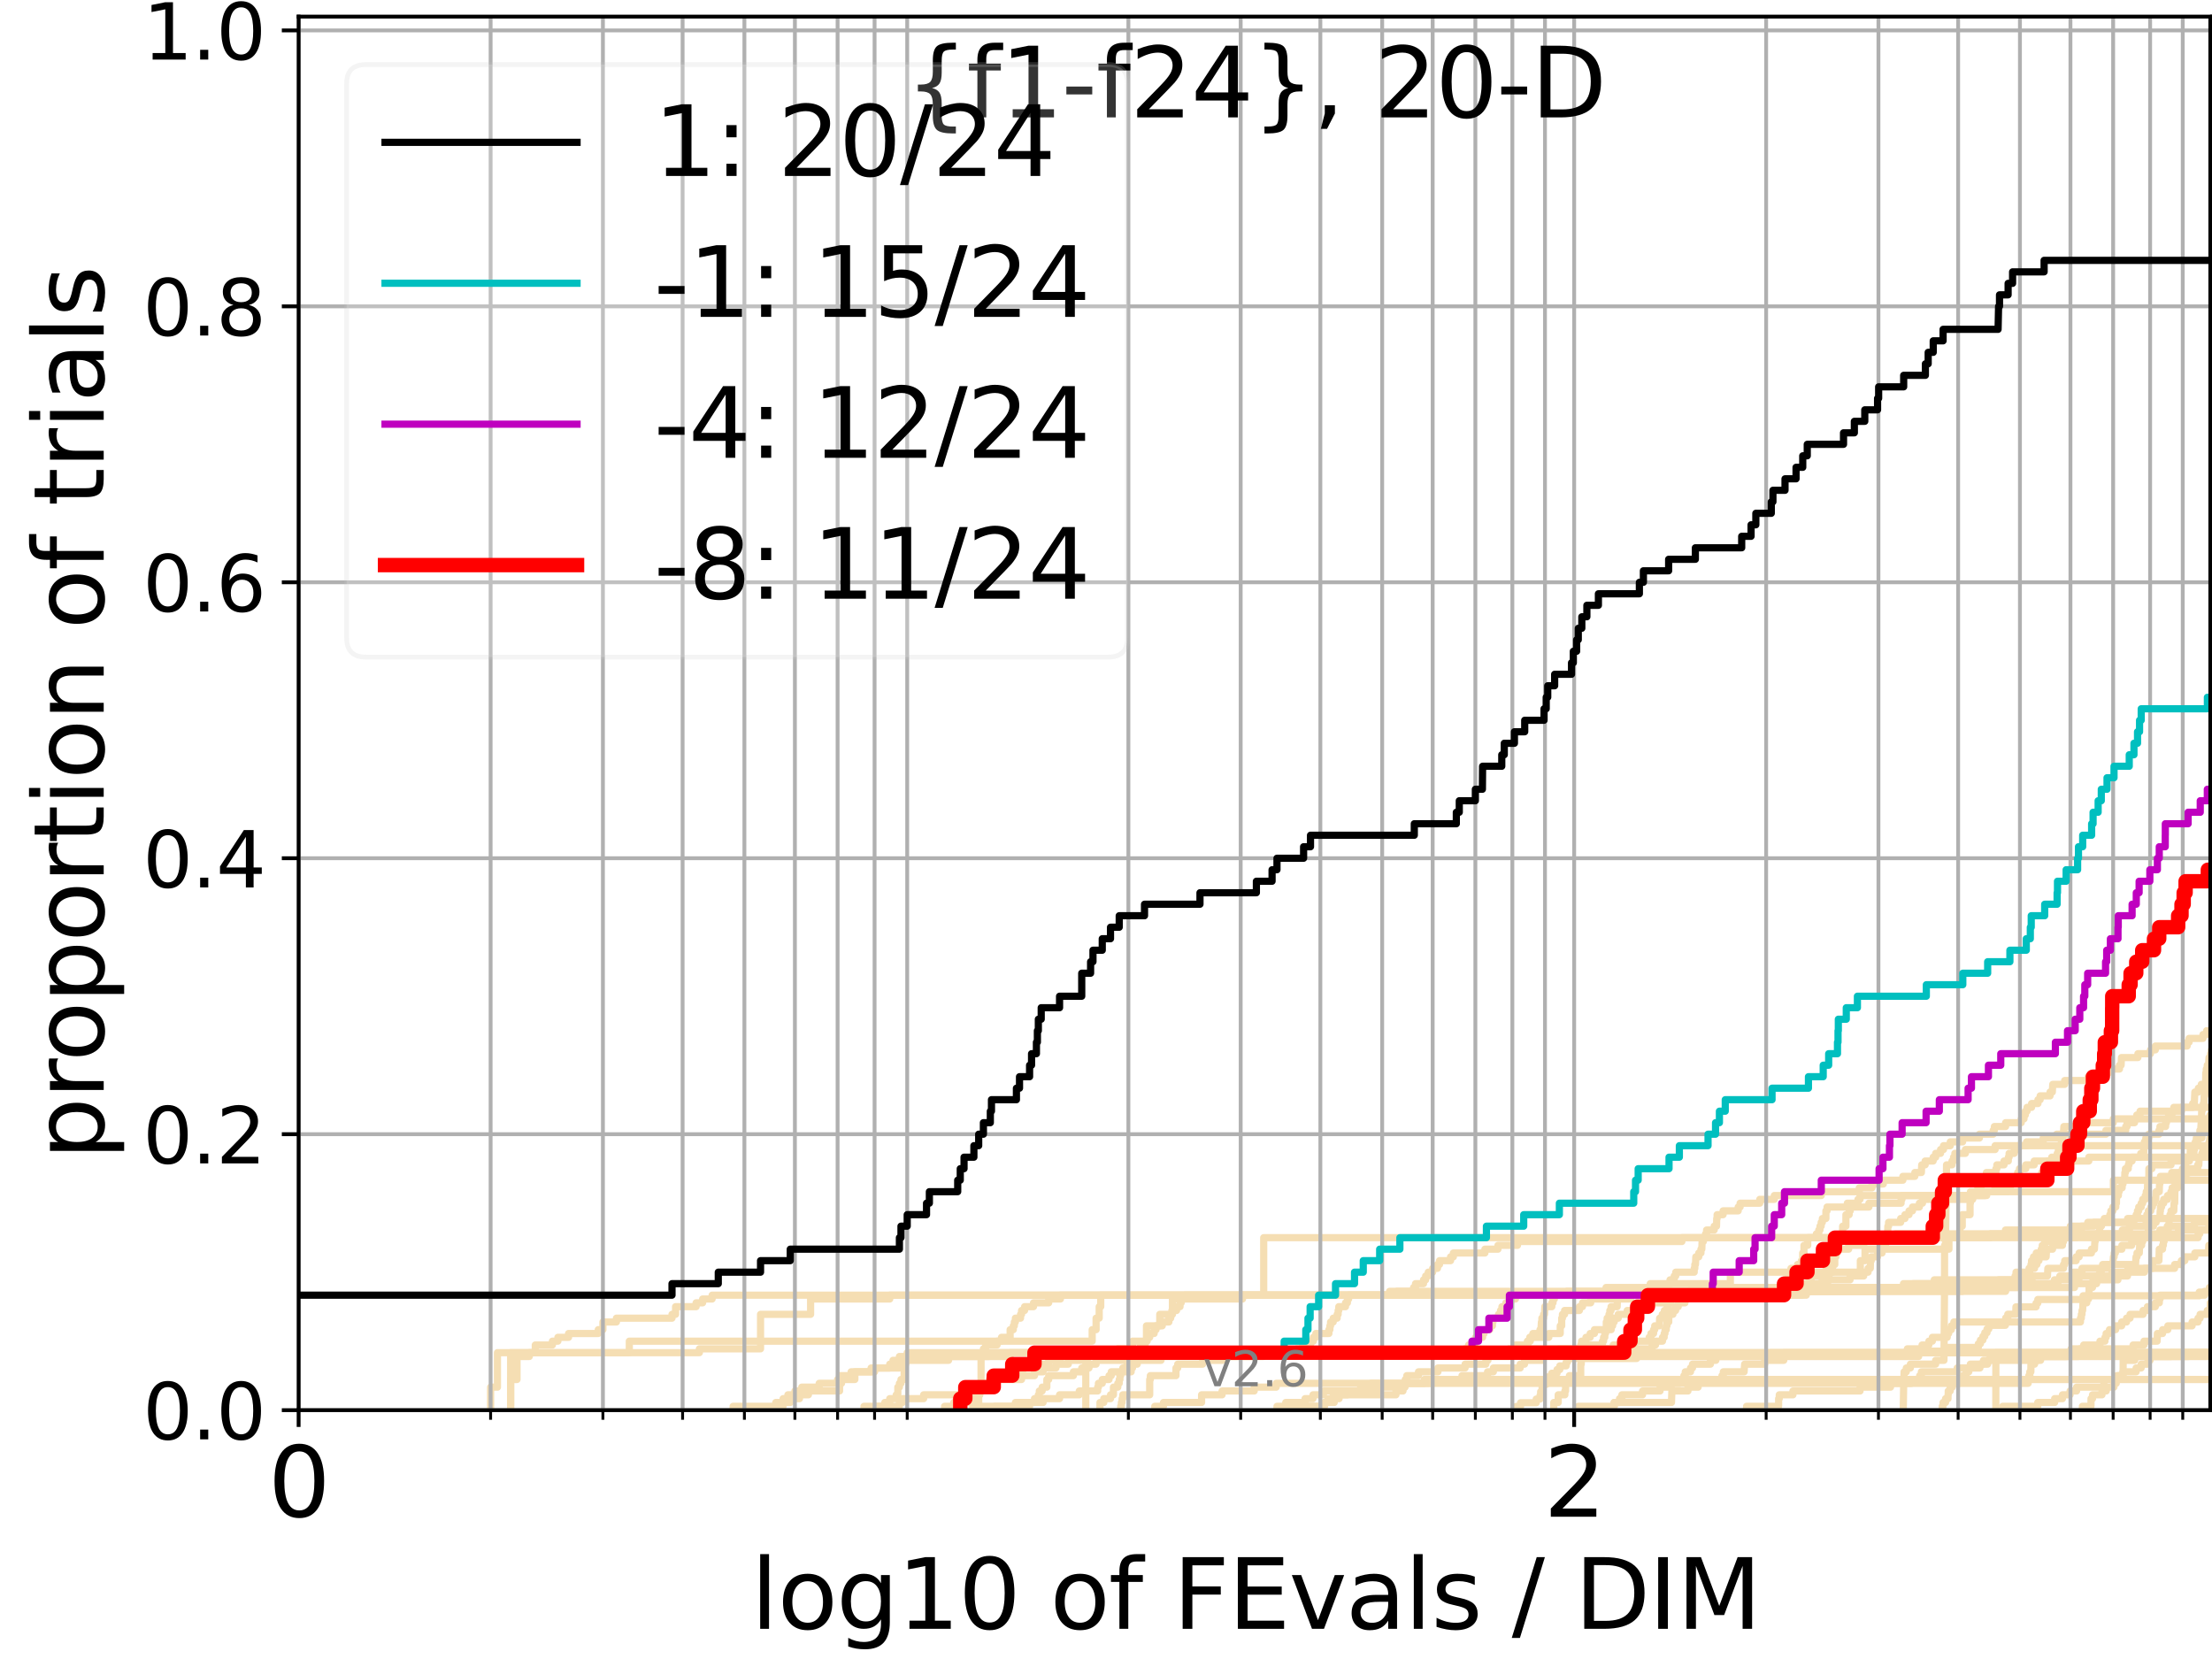 <?xml version="1.0" encoding="utf-8" standalone="no"?>
<!DOCTYPE svg PUBLIC "-//W3C//DTD SVG 1.1//EN"
  "http://www.w3.org/Graphics/SVG/1.1/DTD/svg11.dtd">
<svg xmlns:xlink="http://www.w3.org/1999/xlink" width="460.8pt" height="345.6pt" viewBox="0 0 460.8 345.6" xmlns="http://www.w3.org/2000/svg" version="1.1">
 <defs>
  <style type="text/css">*{stroke-linejoin: round; stroke-linecap: butt}</style>
 </defs>
 <g id="figure_1">
  <g id="patch_1">
   <path d="M 0 345.6 
L 460.8 345.6 
L 460.8 0 
L 0 0 
z
" style="fill: #ffffff"/>
  </g>
  <g id="axes_1">
   <g id="patch_2">
    <path d="M 62.208 293.76 
L 460.8 293.76 
L 460.8 3.456 
L 62.208 3.456 
z
" style="fill: #ffffff"/>
   </g>
   <g id="line2d_1">
    <path d="M 226.191 293.76 
L 226.191 281.784 
L 232.856 281.784 
L 232.856 280.985 
L 235.921 280.985 
L 235.921 279.389 
L 238.831 279.389 
L 238.831 276.195 
L 241.601 276.195 
L 241.601 273.8 
L 244.244 273.8 
L 244.244 270.606 
L 246.771 270.606 
L 246.771 269.808 
L 365.4 269.808 
L 365.4 269.009 
L 369.962 269.009 
L 369.962 268.211 
L 371.69 268.211 
L 371.69 266.614 
L 372.535 266.614 
L 372.535 265.815 
L 372.814 265.815 
L 372.814 265.017 
L 373.092 265.017 
L 373.092 264.219 
L 374.46 264.219 
L 374.46 263.42 
L 375.266 263.42 
L 375.266 262.622 
L 375.532 262.622 
L 375.532 261.025 
L 375.797 261.025 
L 375.797 259.428 
L 376.584 259.428 
L 376.584 257.831 
L 378.381 257.831 
L 378.381 257.033 
L 378.884 257.033 
L 378.884 256.234 
L 379.134 256.234 
L 379.134 255.436 
L 379.383 255.436 
L 379.383 254.638 
L 379.631 254.638 
L 379.631 253.839 
L 380.368 253.839 
L 380.368 252.242 
L 380.611 252.242 
L 380.611 251.444 
L 384.83 251.444 
L 384.83 250.646 
L 387.046 250.646 
L 387.046 249.847 
L 387.48 249.847 
L 387.48 249.049 
L 413.866 249.049 
L 413.866 248.25 
L 418.207 248.25 
L 418.207 247.452 
L 418.622 247.452 
L 418.622 246.653 
L 419.212 246.653 
L 419.212 245.855 
L 419.954 245.855 
L 419.954 245.057 
L 420.322 245.057 
L 420.322 244.258 
L 420.687 244.258 
L 420.687 243.46 
L 422.007 243.46 
L 422.007 242.661 
L 423.76 242.661 
L 423.76 241.863 
L 435.138 241.863 
L 435.138 241.065 
L 460.235 241.065 
L 460.235 240.266 
L 460.722 240.266 
L 460.722 239.468 
L 461.205 239.468 
L 461.205 238.669 
L 461.8 238.669 
L 461.8 238.669 
" clip-path="url(#p4770beb59e)" style="fill: none; stroke: #f5deb3; stroke-width: 1.5; stroke-linecap: square"/>
   </g>
   <g id="line2d_2">
    <path d="M 415.766 293.76 
L 415.766 291.365 
L 415.766 291.365 
L 415.766 288.97 
L 415.773 288.97 
L 415.773 286.574 
L 415.773 286.574 
L 415.773 284.179 
L 415.773 284.179 
L 415.773 281.784 
L 461.8 281.784 
" clip-path="url(#p4770beb59e)" style="fill: none; stroke: #f5deb3; stroke-width: 1.5; stroke-linecap: square"/>
   </g>
   <g id="line2d_3">
    <path d="M 203.879 293.76 
L 203.879 290.566 
L 204.126 290.566 
L 204.126 289.768 
L 204.372 289.768 
L 204.372 282.582 
L 204.617 282.582 
L 204.617 281.784 
L 204.861 281.784 
L 204.861 280.985 
L 205.346 280.985 
L 205.346 280.187 
L 207.711 280.187 
L 207.711 279.389 
L 208.631 279.389 
L 208.631 278.59 
L 210.427 278.59 
L 210.427 276.993 
L 211.087 276.993 
L 211.087 276.195 
L 211.305 276.195 
L 211.305 275.396 
L 211.522 275.396 
L 211.522 274.598 
L 212.597 274.598 
L 212.597 273.8 
L 212.809 273.8 
L 212.809 273.001 
L 213.442 273.001 
L 213.442 272.203 
L 215.3 272.203 
L 215.3 271.404 
L 218.463 271.404 
L 218.463 270.606 
L 220.91 270.606 
L 220.91 269.808 
L 326.406 269.808 
L 326.406 269.009 
L 366.327 269.009 
L 366.327 268.211 
L 376.023 268.211 
L 376.023 267.412 
L 380.727 267.412 
L 380.727 266.614 
L 385.397 266.614 
L 385.397 265.815 
L 388.245 265.815 
L 388.245 265.017 
L 389.151 265.017 
L 389.151 264.219 
L 389.618 264.219 
L 389.658 262.622 
L 389.816 262.622 
L 389.816 261.823 
L 391.124 261.823 
L 391.124 261.025 
L 392.062 261.025 
L 392.062 260.227 
L 392.327 260.227 
L 392.327 259.428 
L 392.807 259.428 
L 392.807 258.63 
L 393.106 258.63 
L 393.18 257.033 
L 393.227 257.033 
L 393.273 255.436 
L 393.422 255.436 
L 393.422 254.638 
L 395.944 254.638 
L 395.944 253.839 
L 396.833 253.839 
L 396.833 253.041 
L 397.683 253.041 
L 397.683 252.242 
L 398.402 252.242 
L 398.402 251.444 
L 399.839 251.444 
L 399.839 250.646 
L 400.49 250.646 
L 400.49 249.847 
L 410.95 249.847 
L 410.95 249.049 
L 411.468 249.049 
L 411.468 248.25 
L 412.021 248.25 
L 412.021 247.452 
L 412.669 247.452 
L 412.669 246.653 
L 413.67 246.653 
L 413.768 245.057 
L 413.807 245.057 
L 413.807 244.258 
L 415.785 244.258 
L 415.785 243.46 
L 415.98 243.46 
L 415.98 242.661 
L 417.472 242.661 
L 417.472 241.863 
L 418.369 241.863 
L 418.369 241.065 
L 418.532 241.065 
L 418.532 240.266 
L 419.608 240.266 
L 419.608 239.468 
L 420.397 239.468 
L 420.397 238.669 
L 422.165 238.669 
L 422.165 237.871 
L 425.636 237.871 
L 425.636 237.072 
L 428.442 237.072 
L 428.442 236.274 
L 438.702 236.274 
L 438.702 235.476 
L 442.824 235.476 
L 442.824 234.677 
L 443.103 234.677 
L 443.103 233.879 
L 444.661 233.879 
L 444.661 233.08 
L 445.125 233.08 
L 445.125 232.282 
L 445.81 232.282 
L 445.81 231.484 
L 454.44 231.484 
L 454.44 230.685 
L 461.8 230.685 
L 461.8 230.685 
" clip-path="url(#p4770beb59e)" style="fill: none; stroke: #f5deb3; stroke-width: 1.5; stroke-linecap: square"/>
   </g>
   <g id="line2d_4">
    <path d="M 162.125 293.76 
L 162.125 292.962 
L 163.137 292.962 
L 163.137 292.163 
L 164.623 292.163 
L 164.623 291.365 
L 166.546 291.365 
L 166.546 290.566 
L 168.408 290.566 
L 168.408 289.768 
L 174.898 289.768 
L 174.898 288.171 
L 175.305 288.171 
L 175.305 287.373 
L 178.082 287.373 
L 178.082 285.776 
L 181.466 285.776 
L 181.466 284.977 
L 185.349 284.977 
L 185.349 284.179 
L 186.028 284.179 
L 186.028 283.381 
L 187.362 283.381 
L 187.362 282.582 
L 210.427 282.582 
L 210.427 281.784 
L 315.267 281.784 
L 315.267 280.985 
L 317.866 280.985 
L 317.866 280.187 
L 318.243 280.187 
L 318.243 279.389 
L 318.685 279.389 
L 318.685 278.59 
L 319.324 278.59 
L 319.324 277.792 
L 320.812 277.792 
L 320.812 276.993 
L 321.008 276.993 
L 321.105 275.396 
L 321.202 275.396 
L 321.202 274.598 
L 321.558 274.598 
L 321.558 273.8 
L 321.751 273.8 
L 321.815 272.203 
L 323.272 272.203 
L 323.272 271.404 
L 323.521 271.404 
L 323.521 270.606 
L 323.801 270.606 
L 323.801 269.808 
L 376.286 269.808 
L 376.286 269.009 
L 390.785 269.009 
L 390.785 268.211 
L 398.538 268.211 
L 398.538 267.412 
L 427.965 267.412 
L 427.965 266.614 
L 433.082 266.614 
L 433.082 265.815 
L 439.937 265.815 
L 439.937 265.017 
L 446.726 265.017 
L 446.726 264.219 
L 448.434 264.219 
L 448.463 262.622 
L 449.745 262.622 
L 449.811 260.227 
L 450.498 260.227 
L 450.498 259.428 
L 450.664 259.428 
L 450.664 258.63 
L 450.821 258.63 
L 450.821 257.831 
L 451.269 257.831 
L 451.269 257.033 
L 451.537 257.033 
L 451.537 256.234 
L 451.676 256.234 
L 451.676 255.436 
L 451.834 255.436 
L 451.885 253.839 
L 452.043 253.839 
L 452.043 253.041 
L 452.271 253.041 
L 452.271 252.242 
L 452.846 252.242 
L 452.899 250.646 
L 453.028 250.646 
L 453.097 246.653 
L 453.173 246.653 
L 453.278 245.057 
L 454.062 245.057 
L 454.062 244.258 
L 454.649 244.258 
L 454.649 243.46 
L 455.153 243.46 
L 455.153 242.661 
L 455.341 242.661 
L 455.341 241.863 
L 456.097 241.863 
L 456.097 241.065 
L 456.253 241.065 
L 456.281 239.468 
L 456.524 239.468 
L 456.524 238.669 
L 457.317 238.669 
L 457.317 237.871 
L 457.528 237.871 
L 457.528 237.072 
L 458.694 237.072 
L 458.802 235.476 
L 459.649 235.476 
L 459.755 233.08 
L 460.377 233.08 
L 460.377 232.282 
L 460.881 232.282 
L 460.881 231.484 
L 461.162 231.484 
L 461.191 229.887 
L 461.755 229.887 
L 461.8 229.088 
L 461.8 229.088 
" clip-path="url(#p4770beb59e)" style="fill: none; stroke: #f5deb3; stroke-width: 1.5; stroke-linecap: square"/>
   </g>
   <g id="line2d_5">
    <path d="M 404.598 293.76 
L 404.598 292.962 
L 404.773 292.962 
L 404.773 292.163 
L 405.297 292.163 
L 405.297 291.365 
L 405.808 291.365 
L 405.808 290.566 
L 405.852 290.566 
L 405.852 289.768 
L 406.262 289.768 
L 406.262 288.97 
L 406.698 288.97 
L 406.698 288.171 
L 408.088 288.171 
L 408.088 287.373 
L 408.867 287.373 
L 408.867 286.574 
L 409.586 286.574 
L 409.586 285.776 
L 410.137 285.776 
L 410.137 284.977 
L 412.456 284.977 
L 412.456 284.179 
L 413.198 284.179 
L 413.198 283.381 
L 414.59 283.381 
L 414.59 282.582 
L 432.984 282.582 
L 432.984 281.784 
L 432.984 281.784 
L 432.984 281.784 
L 460.8 281.784 
" clip-path="url(#p4770beb59e)" style="fill: none; stroke: #f5deb3; stroke-width: 1.5; stroke-linecap: square"/>
   </g>
   <g id="line2d_6"/>
   <g id="line2d_7">
    <path d="M 202.628 293.76 
L 202.628 292.962 
L 214.482 292.962 
L 214.482 292.163 
L 215.503 292.163 
L 215.503 291.365 
L 216.307 291.365 
L 216.307 290.566 
L 216.506 290.566 
L 216.506 289.768 
L 217.1 289.768 
L 217.1 288.97 
L 218.077 288.97 
L 218.077 287.373 
L 218.463 287.373 
L 218.463 286.574 
L 223.611 286.574 
L 223.611 285.776 
L 225.344 285.776 
L 225.344 284.977 
L 226.86 284.977 
L 226.86 284.179 
L 228.338 284.179 
L 228.338 283.381 
L 236.487 283.381 
L 236.487 281.784 
L 334.465 281.784 
L 334.465 280.985 
L 344.164 280.985 
L 344.164 280.187 
L 344.878 280.187 
L 344.878 279.389 
L 346.322 279.389 
L 346.322 278.59 
L 346.678 278.59 
L 346.678 277.792 
L 346.844 277.792 
L 346.844 276.993 
L 347.114 276.993 
L 347.114 276.195 
L 347.258 276.195 
L 347.258 275.396 
L 347.629 275.396 
L 347.649 273.8 
L 348.504 273.8 
L 348.504 273.001 
L 349.066 273.001 
L 349.066 272.203 
L 349.604 272.203 
L 349.604 271.404 
L 351.013 271.404 
L 351.013 270.606 
L 351.533 270.606 
L 351.533 269.808 
L 351.801 269.808 
L 351.801 269.009 
L 417.813 269.009 
L 417.813 268.211 
L 418.454 268.211 
L 418.454 267.412 
L 421.142 267.412 
L 421.142 266.614 
L 421.968 266.614 
L 421.968 265.815 
L 422.429 265.815 
L 422.429 265.017 
L 422.826 265.017 
L 422.826 264.219 
L 423.837 264.219 
L 423.837 263.42 
L 424.322 263.42 
L 424.322 262.622 
L 424.749 262.622 
L 424.749 261.823 
L 426.254 261.823 
L 426.338 260.227 
L 427.582 260.227 
L 427.582 259.428 
L 429.648 259.428 
L 429.648 258.63 
L 429.875 258.63 
L 429.875 257.831 
L 432.581 257.831 
L 432.581 257.033 
L 442.111 257.033 
L 442.111 256.234 
L 443.603 256.234 
L 443.603 255.436 
L 447.042 255.436 
L 447.108 253.839 
L 447.225 253.839 
L 447.225 253.041 
L 447.545 253.041 
L 447.545 252.242 
L 448.054 252.242 
L 448.054 251.444 
L 448.377 251.444 
L 448.377 250.646 
L 448.794 250.646 
L 448.794 249.847 
L 449.074 249.847 
L 449.138 248.25 
L 449.811 248.25 
L 449.867 246.653 
L 449.944 246.653 
L 449.944 245.855 
L 450.055 245.855 
L 450.055 245.057 
L 452.408 245.057 
L 452.408 244.258 
L 461.8 244.258 
L 461.8 244.258 
" clip-path="url(#p4770beb59e)" style="fill: none; stroke: #f5deb3; stroke-width: 1.5; stroke-linecap: square"/>
   </g>
   <g id="line2d_8">
    <path d="M 433.795 293.76 
L 433.795 292.962 
L 435.591 292.962 
L 435.596 291.365 
L 435.912 291.365 
L 435.912 290.566 
L 437.88 290.566 
L 437.88 289.768 
L 438.766 289.768 
L 438.766 288.97 
L 440.37 288.97 
L 440.37 288.171 
L 440.853 288.171 
L 440.853 287.373 
L 441.34 287.373 
L 441.34 286.574 
L 442.274 286.574 
L 442.274 285.776 
L 444.992 285.776 
L 444.992 284.977 
L 446.041 284.977 
L 446.041 284.179 
L 447.472 284.179 
L 447.472 283.381 
L 447.903 283.381 
L 447.903 282.582 
L 452.284 282.582 
L 452.284 281.784 
L 461.8 281.784 
L 461.8 281.784 
" clip-path="url(#p4770beb59e)" style="fill: none; stroke: #f5deb3; stroke-width: 1.5; stroke-linecap: square"/>
   </g>
   <g id="line2d_9">
    <path d="M 196.773 293.76 
L 196.773 292.962 
L 198.701 292.962 
L 198.701 292.163 
L 202.374 292.163 
L 202.374 291.365 
L 203.382 291.365 
L 203.382 290.566 
L 203.631 290.566 
L 203.631 289.768 
L 204.372 289.768 
L 204.372 288.97 
L 205.827 288.97 
L 205.827 288.171 
L 206.066 288.171 
L 206.066 287.373 
L 207.479 287.373 
L 207.479 286.574 
L 211.954 286.574 
L 211.954 285.776 
L 213.021 285.776 
L 213.021 284.977 
L 217.1 284.977 
L 217.1 284.179 
L 218.463 284.179 
L 218.463 283.381 
L 220.91 283.381 
L 220.91 282.582 
L 222.903 282.582 
L 222.903 281.784 
L 334.207 281.784 
L 334.207 280.985 
L 336.066 280.985 
L 336.066 280.187 
L 340.524 280.187 
L 340.524 279.389 
L 343.551 279.389 
L 343.551 278.59 
L 343.924 278.59 
L 343.924 277.792 
L 344.468 277.792 
L 344.468 276.993 
L 344.706 276.993 
L 344.706 276.195 
L 345.668 276.195 
L 345.732 274.598 
L 346.28 274.598 
L 346.28 273.8 
L 346.719 273.8 
L 346.719 273.001 
L 347.3 273.001 
L 347.3 272.203 
L 347.588 272.203 
L 347.588 271.404 
L 348.078 271.404 
L 348.078 270.606 
L 348.826 270.606 
L 348.906 269.009 
L 352.464 269.009 
L 352.464 268.211 
L 408.167 268.211 
L 408.167 267.412 
L 416.38 267.412 
L 416.38 266.614 
L 419.772 266.614 
L 419.772 265.815 
L 419.977 265.815 
L 419.977 265.017 
L 422.687 265.017 
L 422.687 264.219 
L 423.087 264.219 
L 423.087 263.42 
L 423.204 263.42 
L 423.204 262.622 
L 423.612 262.622 
L 423.612 261.823 
L 424.191 261.823 
L 424.191 261.025 
L 425.226 261.025 
L 425.226 260.227 
L 425.44 260.227 
L 425.44 259.428 
L 425.933 259.428 
L 425.933 258.63 
L 428.285 258.63 
L 428.285 257.831 
L 428.87 257.831 
L 428.87 257.033 
L 430.326 257.033 
L 430.326 256.234 
L 433.592 256.234 
L 433.592 255.436 
L 434.922 255.436 
L 434.922 254.638 
L 444.516 254.638 
L 444.516 253.839 
L 445.011 253.839 
L 445.011 253.041 
L 445.272 253.041 
L 445.272 252.242 
L 445.536 252.242 
L 445.536 251.444 
L 446.056 251.444 
L 446.056 250.646 
L 446.361 250.646 
L 446.361 249.847 
L 446.903 249.847 
L 446.903 249.049 
L 447.104 249.049 
L 447.104 248.25 
L 447.338 248.25 
L 447.385 246.653 
L 447.527 246.653 
L 447.628 245.057 
L 447.643 245.057 
L 447.654 243.46 
L 448.28 243.46 
L 448.28 242.661 
L 452.264 242.661 
L 452.264 241.863 
L 455.226 241.863 
L 455.226 241.065 
L 456.988 241.065 
L 457.059 239.468 
L 457.172 239.468 
L 457.172 238.669 
L 457.497 238.669 
L 457.497 237.871 
L 457.85 237.871 
L 457.85 237.072 
L 458.268 237.072 
L 458.274 235.476 
L 458.442 235.476 
L 458.544 233.879 
L 458.598 233.879 
L 458.652 231.484 
L 458.736 231.484 
L 458.736 230.685 
L 458.986 230.685 
L 458.986 229.887 
L 459.123 229.887 
L 459.162 228.29 
L 459.295 228.29 
L 459.387 226.693 
L 459.446 226.693 
L 459.502 223.499 
L 459.608 223.499 
L 459.608 222.701 
L 459.808 222.701 
L 459.808 221.903 
L 460.08 221.903 
L 460.185 220.306 
L 460.505 220.306 
L 460.505 219.507 
L 460.67 219.507 
L 460.67 218.709 
L 460.875 218.709 
L 460.984 217.112 
L 461.451 217.112 
L 461.451 216.314 
L 461.568 216.314 
L 461.574 214.717 
L 461.682 214.717 
L 461.772 212.322 
L 461.8 212.322 
L 461.8 212.322 
" clip-path="url(#p4770beb59e)" style="fill: none; stroke: #f5deb3; stroke-width: 1.5; stroke-linecap: square"/>
   </g>
   <g id="line2d_10">
    <path d="M 240.561 293.76 
L 240.561 292.962 
L 242.369 292.962 
L 242.369 292.163 
L 250.311 292.163 
L 250.311 290.566 
L 254.579 290.566 
L 254.579 289.768 
L 261.272 289.768 
L 261.272 288.97 
L 265.849 288.97 
L 265.849 288.171 
L 422.502 288.171 
L 422.502 287.373 
L 422.642 287.373 
L 422.642 286.574 
L 422.848 286.574 
L 422.848 285.776 
L 423.065 285.776 
L 423.082 284.179 
L 423.847 284.179 
L 423.847 283.381 
L 424.49 283.381 
L 424.49 282.582 
L 461.8 282.582 
L 461.8 282.582 
" clip-path="url(#p4770beb59e)" style="fill: none; stroke: #f5deb3; stroke-width: 1.5; stroke-linecap: square"/>
   </g>
   <g id="line2d_11">
    <path d="M 152.717 293.76 
L 152.717 292.962 
L 161.612 292.962 
L 161.612 292.163 
L 163.137 292.163 
L 163.137 291.365 
L 164.132 291.365 
L 164.132 290.566 
L 165.593 290.566 
L 165.593 289.768 
L 167.017 289.768 
L 167.017 288.97 
L 170.653 288.97 
L 170.653 288.171 
L 174.487 288.171 
L 174.487 287.373 
L 174.898 287.373 
L 174.898 286.574 
L 177.302 286.574 
L 177.302 285.776 
L 182.192 285.776 
L 182.192 284.977 
L 187.362 284.977 
L 187.362 284.179 
L 187.691 284.179 
L 187.691 283.381 
L 197.607 283.381 
L 197.607 282.582 
L 206.066 282.582 
L 206.066 281.784 
L 305.119 281.784 
L 305.119 280.985 
L 305.928 280.985 
L 305.928 280.187 
L 307.264 280.187 
L 307.264 279.389 
L 307.387 279.389 
L 307.387 278.59 
L 308.851 278.59 
L 308.851 277.792 
L 309.172 277.792 
L 309.172 276.993 
L 310.357 276.993 
L 310.357 276.195 
L 310.902 276.195 
L 310.902 275.396 
L 311.019 275.396 
L 311.019 274.598 
L 312.167 274.598 
L 312.167 273.8 
L 312.583 273.8 
L 312.583 273.001 
L 312.883 273.001 
L 312.883 272.203 
L 313.701 272.203 
L 313.701 271.404 
L 314.689 271.404 
L 314.689 270.606 
L 315.696 270.606 
L 315.696 269.808 
L 375.456 269.808 
L 375.456 269.009 
L 408.789 269.009 
L 408.789 268.211 
L 432.156 268.211 
L 432.156 267.412 
L 436.758 267.412 
L 436.758 266.614 
L 441.198 266.614 
L 441.198 265.815 
L 443.201 265.815 
L 443.267 264.219 
L 453.008 264.219 
L 453.008 263.42 
L 454.411 263.42 
L 454.411 262.622 
L 455.141 262.622 
L 455.141 261.823 
L 457.222 261.823 
L 457.222 261.025 
L 460.066 261.025 
L 460.142 259.428 
L 460.956 259.428 
L 460.956 258.63 
L 461.8 258.63 
L 461.8 258.63 
" clip-path="url(#p4770beb59e)" style="fill: none; stroke: #f5deb3; stroke-width: 1.5; stroke-linecap: square"/>
   </g>
   <g id="line2d_12">
    <path d="M 106.376 293.76 
L 106.376 281.784 
L 145.695 281.784 
L 145.695 280.985 
L 158.435 280.985 
L 158.435 273.8 
L 168.864 273.8 
L 168.864 270.606 
L 185.349 270.606 
L 185.349 269.808 
L 369.878 269.808 
L 369.878 269.009 
L 377.029 269.009 
L 377.029 268.211 
L 377.288 268.211 
L 377.288 267.412 
L 379.56 267.412 
L 379.56 266.614 
L 380.053 266.614 
L 380.053 265.815 
L 381.027 265.815 
L 381.027 265.017 
L 381.746 265.017 
L 381.746 263.42 
L 382.221 263.42 
L 382.221 261.823 
L 382.457 261.823 
L 382.457 261.025 
L 382.692 261.025 
L 382.692 260.227 
L 382.926 260.227 
L 382.926 259.428 
L 383.159 259.428 
L 383.159 257.831 
L 383.853 257.831 
L 383.853 255.436 
L 384.538 255.436 
L 384.538 253.041 
L 385.216 253.041 
L 385.216 252.242 
L 385.44 252.242 
L 385.44 251.444 
L 389.33 251.444 
L 389.33 250.646 
L 396.032 250.646 
L 396.032 249.847 
L 396.218 249.847 
L 396.218 249.049 
L 413.553 249.049 
L 413.553 248.25 
L 415.577 248.25 
L 415.577 247.452 
L 418.801 247.452 
L 418.801 246.653 
L 420.652 246.653 
L 420.652 245.855 
L 424.754 245.855 
L 424.754 245.057 
L 425.317 245.057 
L 425.317 244.258 
L 425.985 244.258 
L 425.985 243.46 
L 426.395 243.46 
L 426.395 242.661 
L 426.531 242.661 
L 426.531 241.863 
L 427.407 241.863 
L 427.407 241.065 
L 428.563 241.065 
L 428.563 240.266 
L 428.795 240.266 
L 428.795 239.468 
L 429.111 239.468 
L 429.111 238.669 
L 429.405 238.669 
L 429.405 237.871 
L 429.633 237.871 
L 429.737 236.274 
L 429.84 236.274 
L 429.944 234.677 
L 433.648 234.677 
L 433.648 233.879 
L 440.238 233.879 
L 440.238 233.08 
L 461.8 233.08 
L 461.8 233.08 
" clip-path="url(#p4770beb59e)" style="fill: none; stroke: #f5deb3; stroke-width: 1.5; stroke-linecap: square"/>
   </g>
   <g id="line2d_13">
    <path d="M 323.677 293.76 
L 323.677 292.962 
L 323.677 292.962 
L 323.677 292.163 
L 324.601 292.163 
L 324.601 291.365 
L 324.601 291.365 
L 324.601 290.566 
L 325.99 290.566 
L 325.99 289.768 
L 326.139 289.768 
L 326.139 288.97 
L 326.139 288.97 
L 326.139 288.171 
L 326.139 288.171 
L 326.139 287.373 
L 326.937 287.373 
L 326.937 286.574 
L 329.295 286.574 
L 329.295 285.776 
L 329.295 285.776 
L 329.295 284.977 
L 329.295 284.977 
L 329.295 284.179 
L 329.407 284.179 
L 329.407 283.381 
L 329.407 283.381 
L 329.407 282.582 
L 329.407 282.582 
L 329.407 281.784 
L 329.407 281.784 
L 329.407 281.784 
L 460.8 281.784 
" clip-path="url(#p4770beb59e)" style="fill: none; stroke: #f5deb3; stroke-width: 1.5; stroke-linecap: square"/>
   </g>
   <g id="line2d_14">
    <path d="M 182.551 293.76 
L 182.551 292.962 
L 184.316 292.962 
L 184.316 292.163 
L 185.349 292.163 
L 185.349 291.365 
L 186.699 291.365 
L 186.699 290.566 
L 187.032 290.566 
L 187.032 288.97 
L 187.362 288.97 
L 187.362 288.171 
L 187.691 288.171 
L 187.691 287.373 
L 188.343 287.373 
L 188.343 284.179 
L 188.666 284.179 
L 188.666 283.381 
L 188.988 283.381 
L 188.988 281.784 
L 270.167 281.784 
L 270.167 280.985 
L 271.333 280.985 
L 271.333 280.187 
L 273.001 280.187 
L 273.001 279.389 
L 273.596 279.389 
L 273.596 278.59 
L 274.111 278.59 
L 274.111 277.792 
L 276.832 277.792 
L 276.832 276.993 
L 277.041 276.993 
L 277.041 276.195 
L 277.181 276.195 
L 277.181 275.396 
L 277.734 275.396 
L 277.734 274.598 
L 278.554 274.598 
L 278.554 273.8 
L 278.758 273.8 
L 278.758 273.001 
L 278.893 273.001 
L 278.893 272.203 
L 280.293 272.203 
L 280.293 271.404 
L 280.687 271.404 
L 280.687 270.606 
L 280.948 270.606 
L 280.948 269.808 
L 291.021 269.808 
L 291.021 269.009 
L 294.471 269.009 
L 294.471 268.211 
L 294.882 268.211 
L 294.882 267.412 
L 296.545 267.412 
L 296.545 266.614 
L 296.991 266.614 
L 296.991 265.815 
L 297.531 265.815 
L 297.531 265.017 
L 298.452 265.017 
L 298.452 264.219 
L 299.453 264.219 
L 299.453 263.42 
L 299.877 263.42 
L 299.877 262.622 
L 302.176 262.622 
L 302.176 261.823 
L 302.759 261.823 
L 302.759 261.025 
L 309.331 261.025 
L 309.331 260.227 
L 312.053 260.227 
L 312.053 259.428 
L 316.123 259.428 
L 316.123 258.63 
L 350.372 258.63 
L 350.372 257.831 
L 394.842 257.831 
L 394.842 257.033 
L 417.777 257.033 
L 417.777 256.234 
L 431.277 256.234 
L 431.277 255.436 
L 436.226 255.436 
L 436.226 254.638 
L 443.22 254.638 
L 443.22 253.839 
L 461.8 253.839 
L 461.8 253.839 
" clip-path="url(#p4770beb59e)" style="fill: none; stroke: #f5deb3; stroke-width: 1.5; stroke-linecap: square"/>
   </g>
   <g id="line2d_15"/>
   <g id="line2d_16">
    <path d="M 335.815 293.76 
L 335.815 292.962 
L 336.291 292.962 
L 336.291 292.163 
L 337.379 292.163 
L 337.379 291.365 
L 337.866 291.365 
L 337.866 290.566 
L 342.17 290.566 
L 342.17 289.768 
L 345.817 289.768 
L 345.817 288.97 
L 348.139 288.97 
L 348.139 288.171 
L 349.92 288.171 
L 349.92 287.373 
L 350.781 287.373 
L 350.781 286.574 
L 351.071 286.574 
L 351.071 285.776 
L 352.162 285.776 
L 352.162 284.977 
L 352.577 284.977 
L 352.577 284.179 
L 356.312 284.179 
L 356.312 283.381 
L 357.447 283.381 
L 357.447 282.582 
L 368.837 282.582 
L 368.837 281.784 
L 433.324 281.784 
L 433.324 280.985 
L 434.062 280.985 
L 434.062 280.187 
L 437.462 280.187 
L 437.462 279.389 
L 438.503 279.389 
L 438.503 278.59 
L 438.745 278.59 
L 438.745 277.792 
L 439.438 277.792 
L 439.438 276.993 
L 440.726 276.993 
L 440.726 276.195 
L 441.983 276.195 
L 441.983 275.396 
L 442.997 275.396 
L 442.997 274.598 
L 443.727 274.598 
L 443.727 273.8 
L 446.446 273.8 
L 446.446 273.001 
L 447.356 273.001 
L 447.356 272.203 
L 448.993 272.203 
L 448.993 271.404 
L 449.822 271.404 
L 449.822 270.606 
L 449.996 270.606 
L 449.996 269.808 
L 459.266 269.808 
L 459.266 269.009 
L 460.258 269.009 
L 460.258 268.211 
L 461.787 268.211 
L 461.787 267.412 
L 461.8 267.412 
" clip-path="url(#p4770beb59e)" style="fill: none; stroke: #f5deb3; stroke-width: 1.5; stroke-linecap: square"/>
   </g>
   <g id="line2d_17">
    <path d="M 363.842 293.76 
L 363.842 292.962 
L 370.516 292.962 
L 370.516 291.365 
L 370.654 291.365 
L 370.654 290.566 
L 373.499 290.566 
L 373.499 289.768 
L 387.48 289.768 
L 387.48 288.97 
L 393.828 288.97 
L 393.828 288.171 
L 398.164 288.171 
L 398.164 287.373 
L 399.905 287.373 
L 399.905 286.574 
L 400.252 286.574 
L 400.252 285.776 
L 407.721 285.776 
L 407.721 284.977 
L 410.448 284.977 
L 410.448 284.179 
L 414.06 284.179 
L 414.06 283.381 
L 425.093 283.381 
L 425.093 282.582 
L 430.356 282.582 
L 430.356 281.784 
L 461.8 281.784 
L 461.8 281.784 
" clip-path="url(#p4770beb59e)" style="fill: none; stroke: #f5deb3; stroke-width: 1.5; stroke-linecap: square"/>
   </g>
   <g id="line2d_18">
    <path d="M 106.376 293.76 
L 106.376 287.373 
L 107.702 287.373 
L 107.702 282.582 
L 110.267 282.582 
L 110.267 281.784 
L 111.508 281.784 
L 111.508 280.187 
L 115.078 280.187 
L 115.078 279.389 
L 116.221 279.389 
L 116.221 278.59 
L 118.44 278.59 
L 118.44 277.792 
L 124.628 277.792 
L 124.628 276.993 
L 125.598 276.993 
L 125.598 275.396 
L 128.413 275.396 
L 128.413 274.598 
L 139.992 274.598 
L 139.992 273.8 
L 140.736 273.8 
L 140.736 272.203 
L 145.012 272.203 
L 145.012 271.404 
L 146.37 271.404 
L 146.37 270.606 
L 148.349 270.606 
L 148.349 269.808 
L 289.469 269.808 
L 289.469 269.009 
L 334.568 269.009 
L 334.568 268.211 
L 347.67 268.211 
L 347.67 267.412 
L 347.895 267.412 
L 347.895 266.614 
L 348.766 266.614 
L 348.766 265.815 
L 349.086 265.815 
L 349.086 265.017 
L 352.934 265.017 
L 352.934 264.219 
L 353.065 264.219 
L 353.065 263.42 
L 353.195 263.42 
L 353.27 261.823 
L 353.88 261.823 
L 353.88 261.025 
L 354.338 261.025 
L 354.338 260.227 
L 354.52 260.227 
L 354.575 258.63 
L 354.847 258.63 
L 354.847 257.831 
L 355.297 257.831 
L 355.297 257.033 
L 355.513 257.033 
L 355.513 256.234 
L 357.1 256.234 
L 357.1 255.436 
L 357.585 255.436 
L 357.62 253.839 
L 357.706 253.839 
L 357.706 253.041 
L 358.95 253.041 
L 358.95 252.242 
L 362.098 252.242 
L 362.098 251.444 
L 362.495 251.444 
L 362.495 250.646 
L 366.593 250.646 
L 366.593 249.847 
L 369.627 249.847 
L 369.627 249.049 
L 379.407 249.049 
L 379.407 248.25 
L 387.325 248.25 
L 387.325 247.452 
L 389.974 247.452 
L 389.974 246.653 
L 392.327 246.653 
L 392.327 245.855 
L 396.403 245.855 
L 396.403 245.057 
L 398.894 245.057 
L 398.894 244.258 
L 400.26 244.258 
L 400.326 242.661 
L 401.046 242.661 
L 401.046 241.863 
L 402.711 241.863 
L 402.711 241.065 
L 403.238 241.065 
L 403.238 240.266 
L 404.253 240.266 
L 404.253 239.468 
L 404.865 239.468 
L 404.865 238.669 
L 406.277 238.669 
L 406.277 237.871 
L 408.853 237.871 
L 408.853 237.072 
L 412.35 237.072 
L 412.35 236.274 
L 415.21 236.274 
L 415.21 235.476 
L 415.463 235.476 
L 415.463 234.677 
L 417.801 234.677 
L 417.801 233.879 
L 421.056 233.879 
L 421.056 233.08 
L 421.639 233.08 
L 421.639 232.282 
L 421.911 232.282 
L 421.911 231.484 
L 422.272 231.484 
L 422.272 230.685 
L 423.215 230.685 
L 423.215 229.887 
L 424.544 229.887 
L 424.544 229.088 
L 425.001 229.088 
L 425.001 228.29 
L 427.062 228.29 
L 427.062 227.491 
L 427.536 227.491 
L 427.623 225.895 
L 430.106 225.895 
L 430.106 225.096 
L 435.012 225.096 
L 435.012 224.298 
L 437.254 224.298 
L 437.254 223.499 
L 439.283 223.499 
L 439.283 222.701 
L 441.526 222.701 
L 441.526 221.903 
L 441.863 221.903 
L 441.939 220.306 
L 445.363 220.306 
L 445.363 219.507 
L 447.986 219.507 
L 447.986 218.709 
L 449 218.709 
L 449 217.91 
L 455.619 217.91 
L 455.619 217.112 
L 456.031 217.112 
L 456.031 216.314 
L 458.921 216.314 
L 458.921 215.515 
L 459.682 215.515 
L 459.682 214.717 
L 461.8 214.717 
L 461.8 214.717 
" clip-path="url(#p4770beb59e)" style="fill: none; stroke: #f5deb3; stroke-width: 1.5; stroke-linecap: square"/>
   </g>
   <g id="line2d_19">
    <path d="M 417.202 293.76 
L 417.202 292.962 
L 424.5 292.962 
L 424.5 292.163 
L 428.021 292.163 
L 428.021 291.365 
L 429.648 291.365 
L 429.648 290.566 
L 431.234 290.566 
L 431.234 289.768 
L 432.595 289.768 
L 432.595 288.97 
L 438.282 288.97 
L 438.282 288.171 
L 438.291 288.171 
L 438.291 287.373 
L 440.983 287.373 
L 440.983 286.574 
L 442.25 286.574 
L 442.25 285.776 
L 442.278 285.776 
L 442.278 284.977 
L 442.286 284.977 
L 442.286 284.179 
L 442.294 284.179 
L 442.294 283.381 
L 444.692 283.381 
L 444.692 282.582 
L 455.949 282.582 
L 455.949 281.784 
L 461.8 281.784 
" clip-path="url(#p4770beb59e)" style="fill: none; stroke: #f5deb3; stroke-width: 1.5; stroke-linecap: square"/>
   </g>
   <g id="line2d_20">
    <path d="M 179.986 293.76 
L 179.986 292.962 
L 187.362 292.962 
L 187.362 292.163 
L 188.018 292.163 
L 188.018 291.365 
L 192.41 291.365 
L 192.41 290.566 
L 200.828 290.566 
L 200.828 289.768 
L 204.126 289.768 
L 204.126 288.97 
L 205.587 288.97 
L 205.587 288.171 
L 206.304 288.171 
L 206.304 287.373 
L 212.809 287.373 
L 212.809 286.574 
L 215.503 286.574 
L 215.503 285.776 
L 217.297 285.776 
L 217.297 284.977 
L 219.981 284.977 
L 219.981 284.179 
L 222.546 284.179 
L 222.546 283.381 
L 226.527 283.381 
L 226.527 282.582 
L 236.346 282.582 
L 236.346 281.784 
L 314.362 281.784 
L 314.362 280.985 
L 315.696 280.985 
L 315.696 280.187 
L 318.209 280.187 
L 318.209 279.389 
L 318.786 279.389 
L 318.786 278.59 
L 322.643 278.59 
L 322.643 277.792 
L 325.027 277.792 
L 325.027 276.195 
L 325.33 276.195 
L 325.33 274.598 
L 325.481 274.598 
L 325.481 273.8 
L 325.93 273.8 
L 325.93 273.001 
L 329.012 273.001 
L 329.012 272.203 
L 329.66 272.203 
L 329.66 271.404 
L 331.37 271.404 
L 331.37 270.606 
L 339.683 270.606 
L 339.683 269.808 
L 347.052 269.808 
L 347.052 269.009 
L 356.646 269.009 
L 356.646 268.211 
L 421.044 268.211 
L 421.044 267.412 
L 428.705 267.412 
L 428.705 266.614 
L 429.096 266.614 
L 429.096 265.815 
L 431.956 265.815 
L 431.956 265.017 
L 433.708 265.017 
L 433.708 264.219 
L 438.989 264.219 
L 438.989 263.42 
L 440.16 263.42 
L 440.267 261.823 
L 440.415 261.823 
L 440.415 261.025 
L 440.673 261.025 
L 440.673 260.227 
L 442.027 260.227 
L 442.027 259.428 
L 444.071 259.428 
L 444.071 258.63 
L 446.272 258.63 
L 446.272 257.831 
L 449.514 257.831 
L 449.514 257.033 
L 449.944 257.033 
L 449.944 256.234 
L 451.483 256.234 
L 451.483 255.436 
L 457.139 255.436 
L 457.139 254.638 
L 461.8 254.638 
L 461.8 254.638 
" clip-path="url(#p4770beb59e)" style="fill: none; stroke: #f5deb3; stroke-width: 1.5; stroke-linecap: square"/>
   </g>
   <g id="line2d_21">
    <path d="M 396.483 293.76 
L 396.588 287.373 
L 396.614 287.373 
L 396.658 285.776 
L 397.121 285.776 
L 397.121 284.977 
L 397.967 284.977 
L 397.967 284.179 
L 403.23 284.179 
L 403.23 283.381 
L 404.964 283.381 
L 405.07 269.808 
L 405.077 269.808 
L 405.092 259.428 
L 405.274 259.428 
L 405.372 251.444 
L 405.402 251.444 
L 405.5 242.661 
L 406.639 242.661 
L 406.639 241.863 
L 406.956 241.863 
L 406.956 241.065 
L 407.234 241.065 
L 407.234 240.266 
L 409.432 240.266 
L 409.432 239.468 
L 415.621 239.468 
L 415.621 238.669 
L 461.8 238.669 
L 461.8 238.669 
" clip-path="url(#p4770beb59e)" style="fill: none; stroke: #f5deb3; stroke-width: 1.5; stroke-linecap: square"/>
   </g>
   <g id="line2d_22">
    <path d="M 207.246 293.76 
L 207.246 292.962 
L 211.522 292.962 
L 211.522 292.163 
L 217.297 292.163 
L 217.297 291.365 
L 220.726 291.365 
L 220.726 290.566 
L 224.83 290.566 
L 224.83 289.768 
L 228.661 289.768 
L 228.661 288.97 
L 228.822 288.97 
L 228.822 288.171 
L 229.62 288.171 
L 229.62 287.373 
L 231.029 287.373 
L 231.029 286.574 
L 231.492 286.574 
L 231.492 285.776 
L 235.636 285.776 
L 235.636 284.977 
L 235.921 284.977 
L 235.921 284.179 
L 236.907 284.179 
L 236.907 283.381 
L 241.858 283.381 
L 241.858 282.582 
L 261.089 282.582 
L 261.089 281.784 
L 319.157 281.784 
L 319.157 280.985 
L 329.464 280.985 
L 329.464 279.389 
L 330.383 279.389 
L 330.383 278.59 
L 331.261 278.59 
L 331.261 277.792 
L 332.153 277.792 
L 332.153 276.993 
L 335.638 276.993 
L 335.638 276.195 
L 335.94 276.195 
L 335.94 275.396 
L 336.266 275.396 
L 336.266 274.598 
L 337.109 274.598 
L 337.109 273.8 
L 338.973 273.8 
L 338.973 273.001 
L 343.463 273.001 
L 343.463 272.203 
L 343.88 272.203 
L 343.88 271.404 
L 346.49 271.404 
L 346.49 270.606 
L 349.979 270.606 
L 349.979 269.808 
L 368.467 269.808 
L 368.467 269.009 
L 371.024 269.009 
L 371.024 268.211 
L 376.423 268.211 
L 376.423 267.412 
L 376.844 267.412 
L 376.844 266.614 
L 377.288 266.614 
L 377.288 265.815 
L 380.041 265.815 
L 380.041 265.017 
L 380.414 265.017 
L 380.414 264.219 
L 381.164 264.219 
L 381.164 263.42 
L 381.348 263.42 
L 381.348 262.622 
L 381.462 262.622 
L 381.462 261.823 
L 381.678 261.823 
L 381.678 261.025 
L 382.334 261.025 
L 382.334 260.227 
L 385.109 260.227 
L 385.109 259.428 
L 388.255 259.428 
L 388.255 258.63 
L 392.27 258.63 
L 392.27 257.831 
L 457.905 257.831 
L 457.905 257.033 
L 458.253 257.033 
L 458.253 256.234 
L 460.144 256.234 
L 460.144 255.436 
L 461.425 255.436 
L 461.425 254.638 
L 461.8 254.638 
L 461.8 254.638 
" clip-path="url(#p4770beb59e)" style="fill: none; stroke: #f5deb3; stroke-width: 1.5; stroke-linecap: square"/>
   </g>
   <g id="line2d_23">
    <path d="M 266.017 293.76 
L 266.017 292.962 
L 275.844 292.962 
L 275.844 292.163 
L 277.94 292.163 
L 277.94 291.365 
L 278.96 291.365 
L 278.96 290.566 
L 280.687 290.566 
L 280.687 289.768 
L 283.433 289.768 
L 283.433 288.97 
L 285.636 288.97 
L 285.636 288.171 
L 298.5 288.171 
L 298.5 287.373 
L 461.8 287.373 
" clip-path="url(#p4770beb59e)" style="fill: none; stroke: #f5deb3; stroke-width: 1.5; stroke-linecap: square"/>
   </g>
   <g id="line2d_24">
    <path d="M 328.785 293.76 
L 328.785 292.962 
L 336.241 292.962 
L 336.241 292.163 
L 348.2 292.163 
L 348.281 289.768 
L 351.629 289.768 
L 351.629 288.97 
L 353.751 288.97 
L 353.862 287.373 
L 358.713 287.373 
L 358.713 286.574 
L 359 286.574 
L 359 285.776 
L 363.329 285.776 
L 363.438 284.179 
L 367.617 284.179 
L 367.617 283.381 
L 371.595 283.381 
L 371.649 281.784 
L 431.445 281.784 
L 431.445 280.985 
L 444.355 280.985 
L 444.355 280.187 
L 446.63 280.187 
L 446.63 279.389 
L 449.37 279.389 
L 449.423 277.792 
L 450.509 277.792 
L 450.509 276.993 
L 451.601 276.993 
L 451.601 276.195 
L 456.651 276.195 
L 456.651 275.396 
L 457.884 275.396 
L 457.884 274.598 
L 458.322 274.598 
L 458.322 273.8 
L 459.817 273.8 
L 459.817 273.001 
L 460.444 273.001 
L 460.467 271.404 
L 461.8 271.404 
L 461.8 271.404 
" clip-path="url(#p4770beb59e)" style="fill: none; stroke: #f5deb3; stroke-width: 1.5; stroke-linecap: square"/>
   </g>
   <g id="line2d_25">
    <path d="M 272.4 293.76 
L 272.4 292.962 
L 275.915 292.962 
L 275.915 292.163 
L 276.622 292.163 
L 276.622 291.365 
L 277.734 291.365 
L 277.734 290.566 
L 290.802 290.566 
L 290.802 289.768 
L 292.265 289.768 
L 292.265 288.97 
L 292.586 288.97 
L 292.586 288.171 
L 296.694 288.171 
L 296.694 287.373 
L 304.56 287.373 
L 304.56 286.574 
L 309.886 286.574 
L 309.886 285.776 
L 311.096 285.776 
L 311.096 284.977 
L 316.686 284.977 
L 316.686 284.179 
L 317.591 284.179 
L 317.591 283.381 
L 321.235 283.381 
L 321.235 282.582 
L 399.689 282.582 
L 399.689 281.784 
L 461.8 281.784 
L 461.8 281.784 
" clip-path="url(#p4770beb59e)" style="fill: none; stroke: #f5deb3; stroke-width: 1.5; stroke-linecap: square"/>
   </g>
   <g id="line2d_26">
    <path d="M 315.839 293.76 
L 315.839 292.991 
L 316.757 292.991 
L 316.757 292.223 
L 320.023 292.223 
L 320.023 291.454 
L 320.812 291.454 
L 320.812 290.686 
L 320.942 290.686 
L 320.942 289.917 
L 321.235 289.917 
L 321.267 288.38 
L 322.135 288.38 
L 322.135 286.843 
L 323.241 286.843 
L 323.241 286.075 
L 324.356 286.075 
L 324.356 285.306 
L 324.936 285.306 
L 324.936 284.538 
L 326.258 284.538 
L 326.258 283.769 
L 326.525 283.769 
L 326.525 283.001 
L 340.94 283.001 
L 340.94 282.232 
L 399.33 282.232 
L 399.33 281.464 
L 405.183 281.464 
L 405.183 280.695 
L 412.122 280.695 
L 412.122 279.926 
L 412.556 279.926 
L 412.556 279.158 
L 413.073 279.158 
L 413.073 278.389 
L 413.467 278.389 
L 413.467 277.621 
L 413.931 277.621 
L 413.931 276.852 
L 414.306 276.852 
L 414.306 276.084 
L 417.758 276.084 
L 417.825 274.547 
L 418.261 274.547 
L 418.261 273.778 
L 419.913 273.778 
L 419.96 272.241 
L 424.148 272.241 
L 424.148 271.473 
L 424.511 271.473 
L 424.511 270.704 
L 433.943 270.704 
L 433.943 269.936 
L 458.144 269.936 
L 458.144 269.167 
L 460.99 269.167 
L 460.99 268.399 
L 461.119 268.399 
L 461.119 267.63 
L 461.562 267.63 
L 461.613 266.093 
L 461.8 266.093 
L 461.8 266.093 
" clip-path="url(#p4770beb59e)" style="fill: none; stroke: #f5deb3; stroke-width: 1.5; stroke-linecap: square"/>
   </g>
   <g id="line2d_27">
    <path d="M 267.844 293.76 
L 267.844 292.163 
L 271.869 292.163 
L 271.869 291.365 
L 273.522 291.365 
L 273.522 290.566 
L 275.702 290.566 
L 275.702 289.768 
L 286.942 289.768 
L 286.942 288.97 
L 292.692 288.97 
L 292.745 287.373 
L 293.063 287.373 
L 293.063 286.574 
L 295.492 286.574 
L 295.492 285.776 
L 299.547 285.776 
L 299.547 284.977 
L 305.205 284.977 
L 305.205 284.179 
L 309.53 284.179 
L 309.53 283.381 
L 309.965 283.381 
L 309.965 282.582 
L 314.544 282.582 
L 314.544 281.784 
L 324.723 281.784 
L 324.723 280.985 
L 329.295 280.985 
L 329.295 280.187 
L 333.818 280.187 
L 333.818 279.389 
L 334.052 279.389 
L 334.052 278.59 
L 334.311 278.59 
L 334.311 277.792 
L 334.465 277.792 
L 334.465 276.993 
L 334.62 276.993 
L 334.62 275.396 
L 334.799 275.396 
L 334.799 274.598 
L 335.182 274.598 
L 335.182 273.8 
L 335.36 273.8 
L 335.36 273.001 
L 335.613 273.001 
L 335.613 272.203 
L 336.887 272.203 
L 336.936 270.606 
L 337.428 270.606 
L 337.428 269.808 
L 338.47 269.808 
L 338.47 269.009 
L 391.528 269.009 
L 391.528 268.211 
L 396.527 268.211 
L 396.527 267.412 
L 402.94 267.412 
L 402.94 266.614 
L 423.32 266.614 
L 423.32 265.815 
L 426.526 265.815 
L 426.604 264.219 
L 429.865 264.219 
L 429.865 263.42 
L 430.121 263.42 
L 430.121 262.622 
L 432.496 262.622 
L 432.496 261.823 
L 433.124 261.823 
L 433.124 261.025 
L 435.68 261.025 
L 435.68 260.227 
L 436.305 260.227 
L 436.398 258.63 
L 436.468 258.63 
L 436.468 257.831 
L 436.85 257.831 
L 436.85 257.033 
L 437.35 257.033 
L 437.419 255.436 
L 437.768 255.436 
L 437.768 254.638 
L 438.359 254.638 
L 438.359 253.839 
L 439.513 253.839 
L 439.513 253.041 
L 439.734 253.041 
L 439.734 252.242 
L 440.16 252.242 
L 440.16 251.444 
L 440.755 251.444 
L 440.755 250.646 
L 440.898 250.646 
L 440.906 249.049 
L 441.3 249.049 
L 441.3 248.25 
L 441.457 248.25 
L 441.457 247.452 
L 442.083 247.452 
L 442.083 246.653 
L 442.262 246.653 
L 442.262 245.855 
L 442.595 245.855 
L 442.65 244.258 
L 442.765 244.258 
L 442.765 243.46 
L 443.357 243.46 
L 443.357 242.661 
L 443.521 242.661 
L 443.521 241.863 
L 444.144 241.863 
L 444.144 241.065 
L 445.955 241.065 
L 445.955 240.266 
L 446.571 240.266 
L 446.656 238.669 
L 446.715 238.669 
L 446.715 237.871 
L 447.012 237.871 
L 447.012 237.072 
L 447.621 237.072 
L 447.621 236.274 
L 449.756 236.274 
L 449.756 235.476 
L 449.958 235.476 
L 449.958 234.677 
L 451.136 234.677 
L 451.136 233.879 
L 451.313 233.879 
L 451.313 233.08 
L 451.753 233.08 
L 451.753 232.282 
L 452.458 232.282 
L 452.458 231.484 
L 452.84 231.484 
L 452.84 230.685 
L 456.772 230.685 
L 456.772 229.887 
L 457.12 229.887 
L 457.222 227.491 
L 457.956 227.491 
L 457.956 226.693 
L 458.571 226.693 
L 458.571 225.895 
L 459.893 225.895 
L 459.893 225.096 
L 461.8 225.096 
L 461.8 225.096 
" clip-path="url(#p4770beb59e)" style="fill: none; stroke: #f5deb3; stroke-width: 1.5; stroke-linecap: square"/>
   </g>
   <g id="line2d_28">
    <path d="M 233.453 293.76 
L 233.453 292.962 
L 233.601 292.962 
L 233.601 292.163 
L 233.749 292.163 
L 233.749 291.365 
L 233.896 291.365 
L 233.896 290.566 
L 239.502 290.566 
L 239.502 287.373 
L 239.636 287.373 
L 239.636 286.574 
L 244.978 286.574 
L 244.978 284.977 
L 245.341 284.977 
L 245.341 284.179 
L 250.532 284.179 
L 250.532 283.381 
L 254.682 283.381 
L 254.682 282.582 
L 263.164 282.582 
L 263.164 281.784 
L 397.338 281.784 
L 397.338 280.985 
L 400.4 280.985 
L 400.4 280.187 
L 401.82 280.187 
L 401.82 279.389 
L 402.545 279.389 
L 402.545 278.59 
L 405.643 278.59 
L 405.643 277.792 
L 405.942 277.792 
L 405.942 276.993 
L 406.499 276.993 
L 406.499 276.195 
L 407.029 276.195 
L 407.029 275.396 
L 433.393 275.396 
L 433.393 274.598 
L 433.579 274.598 
L 433.579 273.8 
L 433.717 273.8 
L 433.717 273.001 
L 433.846 273.001 
L 433.924 271.404 
L 434.709 271.404 
L 434.709 270.606 
L 435.08 270.606 
L 435.17 269.009 
L 435.192 269.009 
L 435.192 268.211 
L 435.907 268.211 
L 436.005 266.614 
L 436.758 266.614 
L 436.758 265.815 
L 437.415 265.815 
L 437.415 265.017 
L 437.725 265.017 
L 437.725 264.219 
L 438.017 264.219 
L 438.017 263.42 
L 444.871 263.42 
L 444.973 261.823 
L 445.174 261.823 
L 445.174 261.025 
L 445.652 261.025 
L 445.735 259.428 
L 446.142 259.428 
L 446.142 258.63 
L 446.368 258.63 
L 446.368 257.831 
L 447.316 257.831 
L 447.316 257.033 
L 447.49 257.033 
L 447.567 255.436 
L 448.606 255.436 
L 448.606 254.638 
L 449.159 254.638 
L 449.159 253.839 
L 449.951 253.839 
L 450.003 252.242 
L 450.062 252.242 
L 450.062 251.444 
L 450.294 251.444 
L 450.294 250.646 
L 450.736 250.646 
L 450.736 249.847 
L 451.54 249.847 
L 451.54 249.049 
L 452.251 249.049 
L 452.251 248.25 
L 452.488 248.25 
L 452.488 247.452 
L 453.661 247.452 
L 453.661 246.653 
L 454.117 246.653 
L 454.117 245.855 
L 454.86 245.855 
L 454.86 245.057 
L 455.372 245.057 
L 455.372 244.258 
L 456.215 244.258 
L 456.215 243.46 
L 457.82 243.46 
L 457.82 242.661 
L 458.062 242.661 
L 458.123 241.065 
L 458.682 241.065 
L 458.682 240.266 
L 458.888 240.266 
L 458.888 239.468 
L 459.928 239.468 
L 459.928 238.669 
L 460.179 238.669 
L 460.179 237.871 
L 460.348 237.871 
L 460.348 237.072 
L 461.257 237.072 
L 461.348 234.677 
L 461.411 234.677 
L 461.411 233.879 
L 461.8 233.879 
L 461.8 233.879 
" clip-path="url(#p4770beb59e)" style="fill: none; stroke: #f5deb3; stroke-width: 1.5; stroke-linecap: square"/>
   </g>
   <g id="line2d_29">
    <path d="M 102.203 293.76 
L 102.203 292.962 
L 102.203 292.962 
L 102.203 292.163 
L 102.203 292.163 
L 102.203 291.365 
L 102.203 291.365 
L 102.203 290.566 
L 102.203 290.566 
L 102.203 289.768 
L 102.203 289.768 
L 102.203 288.97 
L 103.627 288.97 
L 103.627 288.171 
L 103.627 288.171 
L 103.627 287.373 
L 103.627 287.373 
L 103.627 286.574 
L 103.627 286.574 
L 103.627 285.776 
L 103.627 285.776 
L 103.627 284.977 
L 103.627 284.977 
L 103.627 284.179 
L 103.627 284.179 
L 103.627 283.381 
L 103.627 283.381 
L 103.627 282.582 
L 103.627 282.582 
L 103.627 281.784 
L 131.097 281.784 
L 131.097 280.985 
L 131.097 280.985 
L 131.097 280.187 
L 131.097 280.187 
L 131.097 279.389 
L 227.522 279.389 
L 227.522 278.59 
L 227.522 278.59 
L 227.522 277.792 
L 227.522 277.792 
L 227.522 276.993 
L 228.338 276.993 
L 228.338 276.195 
L 228.338 276.195 
L 228.338 275.396 
L 228.338 275.396 
L 228.338 274.598 
L 228.982 274.598 
L 228.982 273.8 
L 228.982 273.8 
L 228.982 273.001 
L 228.982 273.001 
L 228.982 272.203 
L 229.302 272.203 
L 229.302 271.404 
L 229.302 271.404 
L 229.302 270.606 
L 229.302 270.606 
L 229.302 269.808 
L 343.771 269.808 
L 343.771 269.009 
L 343.771 269.009 
L 343.771 268.211 
L 343.771 268.211 
L 343.771 267.412 
L 360.463 267.412 
L 360.463 266.614 
L 360.463 266.614 
L 360.463 265.815 
L 360.463 265.815 
L 360.463 265.017 
L 387.541 265.017 
L 387.541 264.219 
L 387.541 264.219 
L 387.541 263.42 
L 387.541 263.42 
L 387.541 262.622 
L 388.518 262.622 
L 388.518 261.823 
L 388.518 261.823 
L 388.518 261.025 
L 388.518 261.025 
L 388.518 260.227 
L 406.002 260.227 
L 406.002 259.428 
L 406.002 259.428 
L 406.002 258.63 
L 406.002 258.63 
L 406.002 257.831 
L 408.289 257.831 
L 408.289 257.033 
L 408.289 257.033 
L 408.289 256.234 
L 408.289 256.234 
L 408.289 255.436 
L 408.775 255.436 
L 408.775 254.638 
L 408.775 254.638 
L 408.775 253.839 
L 408.775 253.839 
L 408.775 253.041 
L 410.393 253.041 
L 410.393 252.242 
L 410.393 252.242 
L 410.393 251.444 
L 410.393 251.444 
L 410.393 250.646 
L 410.476 250.646 
L 410.476 249.847 
L 410.476 249.847 
L 410.476 249.049 
L 410.476 249.049 
L 410.476 248.25 
L 440.267 248.25 
L 440.267 247.452 
L 440.267 247.452 
L 440.267 246.653 
L 440.267 246.653 
L 440.267 245.855 
L 461.8 245.855 
" clip-path="url(#p4770beb59e)" style="fill: none; stroke: #f5deb3; stroke-width: 1.5; stroke-linecap: square"/>
   </g>
   <g id="line2d_30">
    <path d="M 229.143 293.76 
L 229.143 292.962 
L 229.143 292.962 
L 229.143 292.163 
L 229.936 292.163 
L 229.936 291.365 
L 231.338 291.365 
L 231.338 290.566 
L 231.95 290.566 
L 231.95 289.768 
L 231.95 289.768 
L 231.95 288.97 
L 232.856 288.97 
L 232.856 288.171 
L 233.155 288.171 
L 233.155 287.373 
L 233.304 287.373 
L 233.304 286.574 
L 233.453 286.574 
L 233.453 285.776 
L 233.896 285.776 
L 233.896 284.977 
L 234.773 284.977 
L 234.773 284.179 
L 235.493 284.179 
L 235.493 283.381 
L 235.636 283.381 
L 235.636 282.582 
L 236.907 282.582 
L 236.907 281.784 
L 237.186 281.784 
L 237.186 280.985 
L 237.602 280.985 
L 237.602 280.187 
L 238.56 280.187 
L 238.56 279.389 
L 238.966 279.389 
L 238.966 278.59 
L 239.502 278.59 
L 239.502 277.792 
L 240.43 277.792 
L 240.43 276.993 
L 240.823 276.993 
L 240.823 276.195 
L 242.114 276.195 
L 242.114 275.396 
L 243.501 275.396 
L 243.501 274.598 
L 243.874 274.598 
L 243.874 273.8 
L 244.121 273.8 
L 244.121 273.001 
L 245.099 273.001 
L 245.099 272.203 
L 245.822 272.203 
L 245.822 271.404 
L 246.061 271.404 
L 246.061 270.606 
L 258.841 270.606 
L 258.841 269.808 
L 263.253 269.808 
L 263.253 269.009 
L 263.253 269.009 
L 263.253 268.211 
L 263.253 268.211 
L 263.253 267.412 
L 263.253 267.412 
L 263.253 266.614 
L 263.253 266.614 
L 263.253 265.815 
L 263.253 265.815 
L 263.253 265.017 
L 263.253 265.017 
L 263.253 264.219 
L 263.253 264.219 
L 263.253 263.42 
L 263.253 263.42 
L 263.253 262.622 
L 263.253 262.622 
L 263.253 261.823 
L 263.253 261.823 
L 263.253 261.025 
L 263.253 261.025 
L 263.253 260.227 
L 263.253 260.227 
L 263.253 259.428 
L 263.253 259.428 
L 263.253 258.63 
L 263.253 258.63 
L 263.253 257.831 
L 414.648 257.831 
L 414.648 257.033 
L 453.821 257.033 
L 453.821 256.234 
L 461.8 256.234 
" clip-path="url(#p4770beb59e)" style="fill: none; stroke: #f5deb3; stroke-width: 1.5; stroke-linecap: square"/>
   </g>
   <g id="matplotlib.axis_1">
    <g id="xtick_1">
     <g id="line2d_31">
      <path d="M 62.208 293.76 
L 62.208 3.456 
" clip-path="url(#p4770beb59e)" style="fill: none; stroke: #b0b0b0; stroke-width: 0.8; stroke-linecap: square"/>
     </g>
     <g id="line2d_32">
      <defs>
       <path id="m7d5b7eb3cb" d="M 0 0 
L 0 3.5 
" style="stroke: #000000; stroke-width: 0.8"/>
      </defs>
      <g>
       <use xlink:href="#m7d5b7eb3cb" x="62.208" y="293.76" style="stroke: #000000; stroke-width: 0.8"/>
      </g>
     </g>
     <g id="text_1">
      <!-- 0 -->
      <g transform="translate(55.846 315.957)scale(0.2 -0.2)">
       <defs>
        <path id="DejaVuSans-30" d="M 2034 4250 
Q 1547 4250 1301 3770 
Q 1056 3291 1056 2328 
Q 1056 1369 1301 889 
Q 1547 409 2034 409 
Q 2525 409 2770 889 
Q 3016 1369 3016 2328 
Q 3016 3291 2770 3770 
Q 2525 4250 2034 4250 
z
M 2034 4750 
Q 2819 4750 3233 4129 
Q 3647 3509 3647 2328 
Q 3647 1150 3233 529 
Q 2819 -91 2034 -91 
Q 1250 -91 836 529 
Q 422 1150 422 2328 
Q 422 3509 836 4129 
Q 1250 4750 2034 4750 
z
" transform="scale(0.016)"/>
       </defs>
       <use xlink:href="#DejaVuSans-30"/>
      </g>
     </g>
    </g>
    <g id="xtick_2">
     <g id="line2d_33">
      <path d="M 327.926 293.76 
L 327.926 3.456 
" clip-path="url(#p4770beb59e)" style="fill: none; stroke: #b0b0b0; stroke-width: 0.8; stroke-linecap: square"/>
     </g>
     <g id="line2d_34">
      <g>
       <use xlink:href="#m7d5b7eb3cb" x="327.926" y="293.76" style="stroke: #000000; stroke-width: 0.8"/>
      </g>
     </g>
     <g id="text_2">
      <!-- 2 -->
      <g transform="translate(321.564 315.957)scale(0.2 -0.2)">
       <defs>
        <path id="DejaVuSans-32" d="M 1228 531 
L 3431 531 
L 3431 0 
L 469 0 
L 469 531 
Q 828 903 1448 1529 
Q 2069 2156 2228 2338 
Q 2531 2678 2651 2914 
Q 2772 3150 2772 3378 
Q 2772 3750 2511 3984 
Q 2250 4219 1831 4219 
Q 1534 4219 1204 4116 
Q 875 4013 500 3803 
L 500 4441 
Q 881 4594 1212 4672 
Q 1544 4750 1819 4750 
Q 2544 4750 2975 4387 
Q 3406 4025 3406 3419 
Q 3406 3131 3298 2873 
Q 3191 2616 2906 2266 
Q 2828 2175 2409 1742 
Q 1991 1309 1228 531 
z
" transform="scale(0.016)"/>
       </defs>
       <use xlink:href="#DejaVuSans-32"/>
      </g>
     </g>
    </g>
    <g id="xtick_3">
     <g id="line2d_35">
      <path d="M 102.203 293.76 
L 102.203 3.456 
" clip-path="url(#p4770beb59e)" style="fill: none; stroke: #b0b0b0; stroke-width: 0.8; stroke-linecap: square"/>
     </g>
     <g id="line2d_36">
      <defs>
       <path id="m709b0c33a4" d="M 0 0 
L 0 2 
" style="stroke: #000000; stroke-width: 0.6"/>
      </defs>
      <g>
       <use xlink:href="#m709b0c33a4" x="102.203" y="293.76" style="stroke: #000000; stroke-width: 0.6"/>
      </g>
     </g>
    </g>
    <g id="xtick_4">
     <g id="line2d_37">
      <path d="M 125.598 293.76 
L 125.598 3.456 
" clip-path="url(#p4770beb59e)" style="fill: none; stroke: #b0b0b0; stroke-width: 0.8; stroke-linecap: square"/>
     </g>
     <g id="line2d_38">
      <g>
       <use xlink:href="#m709b0c33a4" x="125.598" y="293.76" style="stroke: #000000; stroke-width: 0.6"/>
      </g>
     </g>
    </g>
    <g id="xtick_5">
     <g id="line2d_39">
      <path d="M 142.197 293.76 
L 142.197 3.456 
" clip-path="url(#p4770beb59e)" style="fill: none; stroke: #b0b0b0; stroke-width: 0.8; stroke-linecap: square"/>
     </g>
     <g id="line2d_40">
      <g>
       <use xlink:href="#m709b0c33a4" x="142.197" y="293.76" style="stroke: #000000; stroke-width: 0.6"/>
      </g>
     </g>
    </g>
    <g id="xtick_6">
     <g id="line2d_41">
      <path d="M 155.073 293.76 
L 155.073 3.456 
" clip-path="url(#p4770beb59e)" style="fill: none; stroke: #b0b0b0; stroke-width: 0.8; stroke-linecap: square"/>
     </g>
     <g id="line2d_42">
      <g>
       <use xlink:href="#m709b0c33a4" x="155.073" y="293.76" style="stroke: #000000; stroke-width: 0.6"/>
      </g>
     </g>
    </g>
    <g id="xtick_7">
     <g id="line2d_43">
      <path d="M 165.593 293.76 
L 165.593 3.456 
" clip-path="url(#p4770beb59e)" style="fill: none; stroke: #b0b0b0; stroke-width: 0.8; stroke-linecap: square"/>
     </g>
     <g id="line2d_44">
      <g>
       <use xlink:href="#m709b0c33a4" x="165.593" y="293.76" style="stroke: #000000; stroke-width: 0.6"/>
      </g>
     </g>
    </g>
    <g id="xtick_8">
     <g id="line2d_45">
      <path d="M 174.487 293.76 
L 174.487 3.456 
" clip-path="url(#p4770beb59e)" style="fill: none; stroke: #b0b0b0; stroke-width: 0.8; stroke-linecap: square"/>
     </g>
     <g id="line2d_46">
      <g>
       <use xlink:href="#m709b0c33a4" x="174.487" y="293.76" style="stroke: #000000; stroke-width: 0.6"/>
      </g>
     </g>
    </g>
    <g id="xtick_9">
     <g id="line2d_47">
      <path d="M 182.192 293.76 
L 182.192 3.456 
" clip-path="url(#p4770beb59e)" style="fill: none; stroke: #b0b0b0; stroke-width: 0.8; stroke-linecap: square"/>
     </g>
     <g id="line2d_48">
      <g>
       <use xlink:href="#m709b0c33a4" x="182.192" y="293.76" style="stroke: #000000; stroke-width: 0.6"/>
      </g>
     </g>
    </g>
    <g id="xtick_10">
     <g id="line2d_49">
      <path d="M 188.988 293.76 
L 188.988 3.456 
" clip-path="url(#p4770beb59e)" style="fill: none; stroke: #b0b0b0; stroke-width: 0.8; stroke-linecap: square"/>
     </g>
     <g id="line2d_50">
      <g>
       <use xlink:href="#m709b0c33a4" x="188.988" y="293.76" style="stroke: #000000; stroke-width: 0.6"/>
      </g>
     </g>
    </g>
    <g id="xtick_11">
     <g id="line2d_51">
      <path d="M 235.062 293.76 
L 235.062 3.456 
" clip-path="url(#p4770beb59e)" style="fill: none; stroke: #b0b0b0; stroke-width: 0.8; stroke-linecap: square"/>
     </g>
     <g id="line2d_52">
      <g>
       <use xlink:href="#m709b0c33a4" x="235.062" y="293.76" style="stroke: #000000; stroke-width: 0.6"/>
      </g>
     </g>
    </g>
    <g id="xtick_12">
     <g id="line2d_53">
      <path d="M 258.457 293.76 
L 258.457 3.456 
" clip-path="url(#p4770beb59e)" style="fill: none; stroke: #b0b0b0; stroke-width: 0.8; stroke-linecap: square"/>
     </g>
     <g id="line2d_54">
      <g>
       <use xlink:href="#m709b0c33a4" x="258.457" y="293.76" style="stroke: #000000; stroke-width: 0.6"/>
      </g>
     </g>
    </g>
    <g id="xtick_13">
     <g id="line2d_55">
      <path d="M 275.056 293.76 
L 275.056 3.456 
" clip-path="url(#p4770beb59e)" style="fill: none; stroke: #b0b0b0; stroke-width: 0.8; stroke-linecap: square"/>
     </g>
     <g id="line2d_56">
      <g>
       <use xlink:href="#m709b0c33a4" x="275.056" y="293.76" style="stroke: #000000; stroke-width: 0.6"/>
      </g>
     </g>
    </g>
    <g id="xtick_14">
     <g id="line2d_57">
      <path d="M 287.932 293.76 
L 287.932 3.456 
" clip-path="url(#p4770beb59e)" style="fill: none; stroke: #b0b0b0; stroke-width: 0.8; stroke-linecap: square"/>
     </g>
     <g id="line2d_58">
      <g>
       <use xlink:href="#m709b0c33a4" x="287.932" y="293.76" style="stroke: #000000; stroke-width: 0.6"/>
      </g>
     </g>
    </g>
    <g id="xtick_15">
     <g id="line2d_59">
      <path d="M 298.452 293.76 
L 298.452 3.456 
" clip-path="url(#p4770beb59e)" style="fill: none; stroke: #b0b0b0; stroke-width: 0.8; stroke-linecap: square"/>
     </g>
     <g id="line2d_60">
      <g>
       <use xlink:href="#m709b0c33a4" x="298.452" y="293.76" style="stroke: #000000; stroke-width: 0.6"/>
      </g>
     </g>
    </g>
    <g id="xtick_16">
     <g id="line2d_61">
      <path d="M 307.346 293.76 
L 307.346 3.456 
" clip-path="url(#p4770beb59e)" style="fill: none; stroke: #b0b0b0; stroke-width: 0.8; stroke-linecap: square"/>
     </g>
     <g id="line2d_62">
      <g>
       <use xlink:href="#m709b0c33a4" x="307.346" y="293.76" style="stroke: #000000; stroke-width: 0.6"/>
      </g>
     </g>
    </g>
    <g id="xtick_17">
     <g id="line2d_63">
      <path d="M 315.051 293.76 
L 315.051 3.456 
" clip-path="url(#p4770beb59e)" style="fill: none; stroke: #b0b0b0; stroke-width: 0.8; stroke-linecap: square"/>
     </g>
     <g id="line2d_64">
      <g>
       <use xlink:href="#m709b0c33a4" x="315.051" y="293.76" style="stroke: #000000; stroke-width: 0.6"/>
      </g>
     </g>
    </g>
    <g id="xtick_18">
     <g id="line2d_65">
      <path d="M 321.847 293.76 
L 321.847 3.456 
" clip-path="url(#p4770beb59e)" style="fill: none; stroke: #b0b0b0; stroke-width: 0.8; stroke-linecap: square"/>
     </g>
     <g id="line2d_66">
      <g>
       <use xlink:href="#m709b0c33a4" x="321.847" y="293.76" style="stroke: #000000; stroke-width: 0.6"/>
      </g>
     </g>
    </g>
    <g id="xtick_19">
     <g id="line2d_67">
      <path d="M 367.921 293.76 
L 367.921 3.456 
" clip-path="url(#p4770beb59e)" style="fill: none; stroke: #b0b0b0; stroke-width: 0.8; stroke-linecap: square"/>
     </g>
     <g id="line2d_68">
      <g>
       <use xlink:href="#m709b0c33a4" x="367.921" y="293.76" style="stroke: #000000; stroke-width: 0.6"/>
      </g>
     </g>
    </g>
    <g id="xtick_20">
     <g id="line2d_69">
      <path d="M 391.316 293.76 
L 391.316 3.456 
" clip-path="url(#p4770beb59e)" style="fill: none; stroke: #b0b0b0; stroke-width: 0.8; stroke-linecap: square"/>
     </g>
     <g id="line2d_70">
      <g>
       <use xlink:href="#m709b0c33a4" x="391.316" y="293.76" style="stroke: #000000; stroke-width: 0.6"/>
      </g>
     </g>
    </g>
    <g id="xtick_21">
     <g id="line2d_71">
      <path d="M 407.916 293.76 
L 407.916 3.456 
" clip-path="url(#p4770beb59e)" style="fill: none; stroke: #b0b0b0; stroke-width: 0.8; stroke-linecap: square"/>
     </g>
     <g id="line2d_72">
      <g>
       <use xlink:href="#m709b0c33a4" x="407.916" y="293.76" style="stroke: #000000; stroke-width: 0.6"/>
      </g>
     </g>
    </g>
    <g id="xtick_22">
     <g id="line2d_73">
      <path d="M 420.791 293.76 
L 420.791 3.456 
" clip-path="url(#p4770beb59e)" style="fill: none; stroke: #b0b0b0; stroke-width: 0.8; stroke-linecap: square"/>
     </g>
     <g id="line2d_74">
      <g>
       <use xlink:href="#m709b0c33a4" x="420.791" y="293.76" style="stroke: #000000; stroke-width: 0.6"/>
      </g>
     </g>
    </g>
    <g id="xtick_23">
     <g id="line2d_75">
      <path d="M 431.311 293.76 
L 431.311 3.456 
" clip-path="url(#p4770beb59e)" style="fill: none; stroke: #b0b0b0; stroke-width: 0.8; stroke-linecap: square"/>
     </g>
     <g id="line2d_76">
      <g>
       <use xlink:href="#m709b0c33a4" x="431.311" y="293.76" style="stroke: #000000; stroke-width: 0.6"/>
      </g>
     </g>
    </g>
    <g id="xtick_24">
     <g id="line2d_77">
      <path d="M 440.205 293.76 
L 440.205 3.456 
" clip-path="url(#p4770beb59e)" style="fill: none; stroke: #b0b0b0; stroke-width: 0.8; stroke-linecap: square"/>
     </g>
     <g id="line2d_78">
      <g>
       <use xlink:href="#m709b0c33a4" x="440.205" y="293.76" style="stroke: #000000; stroke-width: 0.6"/>
      </g>
     </g>
    </g>
    <g id="xtick_25">
     <g id="line2d_79">
      <path d="M 447.91 293.76 
L 447.91 3.456 
" clip-path="url(#p4770beb59e)" style="fill: none; stroke: #b0b0b0; stroke-width: 0.8; stroke-linecap: square"/>
     </g>
     <g id="line2d_80">
      <g>
       <use xlink:href="#m709b0c33a4" x="447.91" y="293.76" style="stroke: #000000; stroke-width: 0.6"/>
      </g>
     </g>
    </g>
    <g id="xtick_26">
     <g id="line2d_81">
      <path d="M 454.706 293.76 
L 454.706 3.456 
" clip-path="url(#p4770beb59e)" style="fill: none; stroke: #b0b0b0; stroke-width: 0.8; stroke-linecap: square"/>
     </g>
     <g id="line2d_82">
      <g>
       <use xlink:href="#m709b0c33a4" x="454.706" y="293.76" style="stroke: #000000; stroke-width: 0.6"/>
      </g>
     </g>
    </g>
    <g id="text_3">
     <!-- log10 of FEvals / DIM -->
     <g transform="translate(156.431 339.313)scale(0.2 -0.2)">
      <defs>
       <path id="DejaVuSans-6c" d="M 603 4863 
L 1178 4863 
L 1178 0 
L 603 0 
L 603 4863 
z
" transform="scale(0.016)"/>
       <path id="DejaVuSans-6f" d="M 1959 3097 
Q 1497 3097 1228 2736 
Q 959 2375 959 1747 
Q 959 1119 1226 758 
Q 1494 397 1959 397 
Q 2419 397 2687 759 
Q 2956 1122 2956 1747 
Q 2956 2369 2687 2733 
Q 2419 3097 1959 3097 
z
M 1959 3584 
Q 2709 3584 3137 3096 
Q 3566 2609 3566 1747 
Q 3566 888 3137 398 
Q 2709 -91 1959 -91 
Q 1206 -91 779 398 
Q 353 888 353 1747 
Q 353 2609 779 3096 
Q 1206 3584 1959 3584 
z
" transform="scale(0.016)"/>
       <path id="DejaVuSans-67" d="M 2906 1791 
Q 2906 2416 2648 2759 
Q 2391 3103 1925 3103 
Q 1463 3103 1205 2759 
Q 947 2416 947 1791 
Q 947 1169 1205 825 
Q 1463 481 1925 481 
Q 2391 481 2648 825 
Q 2906 1169 2906 1791 
z
M 3481 434 
Q 3481 -459 3084 -895 
Q 2688 -1331 1869 -1331 
Q 1566 -1331 1297 -1286 
Q 1028 -1241 775 -1147 
L 775 -588 
Q 1028 -725 1275 -790 
Q 1522 -856 1778 -856 
Q 2344 -856 2625 -561 
Q 2906 -266 2906 331 
L 2906 616 
Q 2728 306 2450 153 
Q 2172 0 1784 0 
Q 1141 0 747 490 
Q 353 981 353 1791 
Q 353 2603 747 3093 
Q 1141 3584 1784 3584 
Q 2172 3584 2450 3431 
Q 2728 3278 2906 2969 
L 2906 3500 
L 3481 3500 
L 3481 434 
z
" transform="scale(0.016)"/>
       <path id="DejaVuSans-31" d="M 794 531 
L 1825 531 
L 1825 4091 
L 703 3866 
L 703 4441 
L 1819 4666 
L 2450 4666 
L 2450 531 
L 3481 531 
L 3481 0 
L 794 0 
L 794 531 
z
" transform="scale(0.016)"/>
       <path id="DejaVuSans-20" transform="scale(0.016)"/>
       <path id="DejaVuSans-66" d="M 2375 4863 
L 2375 4384 
L 1825 4384 
Q 1516 4384 1395 4259 
Q 1275 4134 1275 3809 
L 1275 3500 
L 2222 3500 
L 2222 3053 
L 1275 3053 
L 1275 0 
L 697 0 
L 697 3053 
L 147 3053 
L 147 3500 
L 697 3500 
L 697 3744 
Q 697 4328 969 4595 
Q 1241 4863 1831 4863 
L 2375 4863 
z
" transform="scale(0.016)"/>
       <path id="DejaVuSans-46" d="M 628 4666 
L 3309 4666 
L 3309 4134 
L 1259 4134 
L 1259 2759 
L 3109 2759 
L 3109 2228 
L 1259 2228 
L 1259 0 
L 628 0 
L 628 4666 
z
" transform="scale(0.016)"/>
       <path id="DejaVuSans-45" d="M 628 4666 
L 3578 4666 
L 3578 4134 
L 1259 4134 
L 1259 2753 
L 3481 2753 
L 3481 2222 
L 1259 2222 
L 1259 531 
L 3634 531 
L 3634 0 
L 628 0 
L 628 4666 
z
" transform="scale(0.016)"/>
       <path id="DejaVuSans-76" d="M 191 3500 
L 800 3500 
L 1894 563 
L 2988 3500 
L 3597 3500 
L 2284 0 
L 1503 0 
L 191 3500 
z
" transform="scale(0.016)"/>
       <path id="DejaVuSans-61" d="M 2194 1759 
Q 1497 1759 1228 1600 
Q 959 1441 959 1056 
Q 959 750 1161 570 
Q 1363 391 1709 391 
Q 2188 391 2477 730 
Q 2766 1069 2766 1631 
L 2766 1759 
L 2194 1759 
z
M 3341 1997 
L 3341 0 
L 2766 0 
L 2766 531 
Q 2569 213 2275 61 
Q 1981 -91 1556 -91 
Q 1019 -91 701 211 
Q 384 513 384 1019 
Q 384 1609 779 1909 
Q 1175 2209 1959 2209 
L 2766 2209 
L 2766 2266 
Q 2766 2663 2505 2880 
Q 2244 3097 1772 3097 
Q 1472 3097 1187 3025 
Q 903 2953 641 2809 
L 641 3341 
Q 956 3463 1253 3523 
Q 1550 3584 1831 3584 
Q 2591 3584 2966 3190 
Q 3341 2797 3341 1997 
z
" transform="scale(0.016)"/>
       <path id="DejaVuSans-73" d="M 2834 3397 
L 2834 2853 
Q 2591 2978 2328 3040 
Q 2066 3103 1784 3103 
Q 1356 3103 1142 2972 
Q 928 2841 928 2578 
Q 928 2378 1081 2264 
Q 1234 2150 1697 2047 
L 1894 2003 
Q 2506 1872 2764 1633 
Q 3022 1394 3022 966 
Q 3022 478 2636 193 
Q 2250 -91 1575 -91 
Q 1294 -91 989 -36 
Q 684 19 347 128 
L 347 722 
Q 666 556 975 473 
Q 1284 391 1588 391 
Q 1994 391 2212 530 
Q 2431 669 2431 922 
Q 2431 1156 2273 1281 
Q 2116 1406 1581 1522 
L 1381 1569 
Q 847 1681 609 1914 
Q 372 2147 372 2553 
Q 372 3047 722 3315 
Q 1072 3584 1716 3584 
Q 2034 3584 2315 3537 
Q 2597 3491 2834 3397 
z
" transform="scale(0.016)"/>
       <path id="DejaVuSans-2f" d="M 1625 4666 
L 2156 4666 
L 531 -594 
L 0 -594 
L 1625 4666 
z
" transform="scale(0.016)"/>
       <path id="DejaVuSans-44" d="M 1259 4147 
L 1259 519 
L 2022 519 
Q 2988 519 3436 956 
Q 3884 1394 3884 2338 
Q 3884 3275 3436 3711 
Q 2988 4147 2022 4147 
L 1259 4147 
z
M 628 4666 
L 1925 4666 
Q 3281 4666 3915 4102 
Q 4550 3538 4550 2338 
Q 4550 1131 3912 565 
Q 3275 0 1925 0 
L 628 0 
L 628 4666 
z
" transform="scale(0.016)"/>
       <path id="DejaVuSans-49" d="M 628 4666 
L 1259 4666 
L 1259 0 
L 628 0 
L 628 4666 
z
" transform="scale(0.016)"/>
       <path id="DejaVuSans-4d" d="M 628 4666 
L 1569 4666 
L 2759 1491 
L 3956 4666 
L 4897 4666 
L 4897 0 
L 4281 0 
L 4281 4097 
L 3078 897 
L 2444 897 
L 1241 4097 
L 1241 0 
L 628 0 
L 628 4666 
z
" transform="scale(0.016)"/>
      </defs>
      <use xlink:href="#DejaVuSans-6c"/>
      <use xlink:href="#DejaVuSans-6f" x="27.783"/>
      <use xlink:href="#DejaVuSans-67" x="88.965"/>
      <use xlink:href="#DejaVuSans-31" x="152.441"/>
      <use xlink:href="#DejaVuSans-30" x="216.064"/>
      <use xlink:href="#DejaVuSans-20" x="279.688"/>
      <use xlink:href="#DejaVuSans-6f" x="311.475"/>
      <use xlink:href="#DejaVuSans-66" x="372.656"/>
      <use xlink:href="#DejaVuSans-20" x="407.861"/>
      <use xlink:href="#DejaVuSans-46" x="439.648"/>
      <use xlink:href="#DejaVuSans-45" x="497.168"/>
      <use xlink:href="#DejaVuSans-76" x="560.352"/>
      <use xlink:href="#DejaVuSans-61" x="619.531"/>
      <use xlink:href="#DejaVuSans-6c" x="680.811"/>
      <use xlink:href="#DejaVuSans-73" x="708.594"/>
      <use xlink:href="#DejaVuSans-20" x="760.693"/>
      <use xlink:href="#DejaVuSans-2f" x="792.48"/>
      <use xlink:href="#DejaVuSans-20" x="826.172"/>
      <use xlink:href="#DejaVuSans-44" x="857.959"/>
      <use xlink:href="#DejaVuSans-49" x="934.961"/>
      <use xlink:href="#DejaVuSans-4d" x="964.453"/>
     </g>
    </g>
   </g>
   <g id="matplotlib.axis_2">
    <g id="ytick_1">
     <g id="line2d_83">
      <path d="M 62.208 293.76 
L 460.8 293.76 
" clip-path="url(#p4770beb59e)" style="fill: none; stroke: #b0b0b0; stroke-width: 0.8; stroke-linecap: square"/>
     </g>
     <g id="line2d_84">
      <defs>
       <path id="m85e5ad9960" d="M 0 0 
L -3.5 0 
" style="stroke: #000000; stroke-width: 0.8"/>
      </defs>
      <g>
       <use xlink:href="#m85e5ad9960" x="62.208" y="293.76" style="stroke: #000000; stroke-width: 0.8"/>
      </g>
     </g>
     <g id="text_4">
      <!-- 0.0 -->
      <g transform="translate(29.763 299.839)scale(0.16 -0.16)">
       <defs>
        <path id="DejaVuSans-2e" d="M 684 794 
L 1344 794 
L 1344 0 
L 684 0 
L 684 794 
z
" transform="scale(0.016)"/>
       </defs>
       <use xlink:href="#DejaVuSans-30"/>
       <use xlink:href="#DejaVuSans-2e" x="63.623"/>
       <use xlink:href="#DejaVuSans-30" x="95.41"/>
      </g>
     </g>
    </g>
    <g id="ytick_2">
     <g id="line2d_85">
      <path d="M 62.208 236.274 
L 460.8 236.274 
" clip-path="url(#p4770beb59e)" style="fill: none; stroke: #b0b0b0; stroke-width: 0.8; stroke-linecap: square"/>
     </g>
     <g id="line2d_86">
      <g>
       <use xlink:href="#m85e5ad9960" x="62.208" y="236.274" style="stroke: #000000; stroke-width: 0.8"/>
      </g>
     </g>
     <g id="text_5">
      <!-- 0.2 -->
      <g transform="translate(29.763 242.353)scale(0.16 -0.16)">
       <use xlink:href="#DejaVuSans-30"/>
       <use xlink:href="#DejaVuSans-2e" x="63.623"/>
       <use xlink:href="#DejaVuSans-32" x="95.41"/>
      </g>
     </g>
    </g>
    <g id="ytick_3">
     <g id="line2d_87">
      <path d="M 62.208 178.788 
L 460.8 178.788 
" clip-path="url(#p4770beb59e)" style="fill: none; stroke: #b0b0b0; stroke-width: 0.8; stroke-linecap: square"/>
     </g>
     <g id="line2d_88">
      <g>
       <use xlink:href="#m85e5ad9960" x="62.208" y="178.788" style="stroke: #000000; stroke-width: 0.8"/>
      </g>
     </g>
     <g id="text_6">
      <!-- 0.4 -->
      <g transform="translate(29.763 184.867)scale(0.16 -0.16)">
       <defs>
        <path id="DejaVuSans-34" d="M 2419 4116 
L 825 1625 
L 2419 1625 
L 2419 4116 
z
M 2253 4666 
L 3047 4666 
L 3047 1625 
L 3713 1625 
L 3713 1100 
L 3047 1100 
L 3047 0 
L 2419 0 
L 2419 1100 
L 313 1100 
L 313 1709 
L 2253 4666 
z
" transform="scale(0.016)"/>
       </defs>
       <use xlink:href="#DejaVuSans-30"/>
       <use xlink:href="#DejaVuSans-2e" x="63.623"/>
       <use xlink:href="#DejaVuSans-34" x="95.41"/>
      </g>
     </g>
    </g>
    <g id="ytick_4">
     <g id="line2d_89">
      <path d="M 62.208 121.302 
L 460.8 121.302 
" clip-path="url(#p4770beb59e)" style="fill: none; stroke: #b0b0b0; stroke-width: 0.8; stroke-linecap: square"/>
     </g>
     <g id="line2d_90">
      <g>
       <use xlink:href="#m85e5ad9960" x="62.208" y="121.302" style="stroke: #000000; stroke-width: 0.8"/>
      </g>
     </g>
     <g id="text_7">
      <!-- 0.6 -->
      <g transform="translate(29.763 127.381)scale(0.16 -0.16)">
       <defs>
        <path id="DejaVuSans-36" d="M 2113 2584 
Q 1688 2584 1439 2293 
Q 1191 2003 1191 1497 
Q 1191 994 1439 701 
Q 1688 409 2113 409 
Q 2538 409 2786 701 
Q 3034 994 3034 1497 
Q 3034 2003 2786 2293 
Q 2538 2584 2113 2584 
z
M 3366 4563 
L 3366 3988 
Q 3128 4100 2886 4159 
Q 2644 4219 2406 4219 
Q 1781 4219 1451 3797 
Q 1122 3375 1075 2522 
Q 1259 2794 1537 2939 
Q 1816 3084 2150 3084 
Q 2853 3084 3261 2657 
Q 3669 2231 3669 1497 
Q 3669 778 3244 343 
Q 2819 -91 2113 -91 
Q 1303 -91 875 529 
Q 447 1150 447 2328 
Q 447 3434 972 4092 
Q 1497 4750 2381 4750 
Q 2619 4750 2861 4703 
Q 3103 4656 3366 4563 
z
" transform="scale(0.016)"/>
       </defs>
       <use xlink:href="#DejaVuSans-30"/>
       <use xlink:href="#DejaVuSans-2e" x="63.623"/>
       <use xlink:href="#DejaVuSans-36" x="95.41"/>
      </g>
     </g>
    </g>
    <g id="ytick_5">
     <g id="line2d_91">
      <path d="M 62.208 63.816 
L 460.8 63.816 
" clip-path="url(#p4770beb59e)" style="fill: none; stroke: #b0b0b0; stroke-width: 0.8; stroke-linecap: square"/>
     </g>
     <g id="line2d_92">
      <g>
       <use xlink:href="#m85e5ad9960" x="62.208" y="63.816" style="stroke: #000000; stroke-width: 0.8"/>
      </g>
     </g>
     <g id="text_8">
      <!-- 0.8 -->
      <g transform="translate(29.763 69.895)scale(0.16 -0.16)">
       <defs>
        <path id="DejaVuSans-38" d="M 2034 2216 
Q 1584 2216 1326 1975 
Q 1069 1734 1069 1313 
Q 1069 891 1326 650 
Q 1584 409 2034 409 
Q 2484 409 2743 651 
Q 3003 894 3003 1313 
Q 3003 1734 2745 1975 
Q 2488 2216 2034 2216 
z
M 1403 2484 
Q 997 2584 770 2862 
Q 544 3141 544 3541 
Q 544 4100 942 4425 
Q 1341 4750 2034 4750 
Q 2731 4750 3128 4425 
Q 3525 4100 3525 3541 
Q 3525 3141 3298 2862 
Q 3072 2584 2669 2484 
Q 3125 2378 3379 2068 
Q 3634 1759 3634 1313 
Q 3634 634 3220 271 
Q 2806 -91 2034 -91 
Q 1263 -91 848 271 
Q 434 634 434 1313 
Q 434 1759 690 2068 
Q 947 2378 1403 2484 
z
M 1172 3481 
Q 1172 3119 1398 2916 
Q 1625 2713 2034 2713 
Q 2441 2713 2670 2916 
Q 2900 3119 2900 3481 
Q 2900 3844 2670 4047 
Q 2441 4250 2034 4250 
Q 1625 4250 1398 4047 
Q 1172 3844 1172 3481 
z
" transform="scale(0.016)"/>
       </defs>
       <use xlink:href="#DejaVuSans-30"/>
       <use xlink:href="#DejaVuSans-2e" x="63.623"/>
       <use xlink:href="#DejaVuSans-38" x="95.41"/>
      </g>
     </g>
    </g>
    <g id="ytick_6">
     <g id="line2d_93">
      <path d="M 62.208 6.33 
L 460.8 6.33 
" clip-path="url(#p4770beb59e)" style="fill: none; stroke: #b0b0b0; stroke-width: 0.8; stroke-linecap: square"/>
     </g>
     <g id="line2d_94">
      <g>
       <use xlink:href="#m85e5ad9960" x="62.208" y="6.33" style="stroke: #000000; stroke-width: 0.8"/>
      </g>
     </g>
     <g id="text_9">
      <!-- 1.0 -->
      <g transform="translate(29.763 12.409)scale(0.16 -0.16)">
       <use xlink:href="#DejaVuSans-31"/>
       <use xlink:href="#DejaVuSans-2e" x="63.623"/>
       <use xlink:href="#DejaVuSans-30" x="95.41"/>
      </g>
     </g>
    </g>
    <g id="text_10">
     <!-- proportion of trials -->
     <g transform="translate(21.604 241.614)rotate(-90)scale(0.2 -0.2)">
      <defs>
       <path id="DejaVuSans-70" d="M 1159 525 
L 1159 -1331 
L 581 -1331 
L 581 3500 
L 1159 3500 
L 1159 2969 
Q 1341 3281 1617 3432 
Q 1894 3584 2278 3584 
Q 2916 3584 3314 3078 
Q 3713 2572 3713 1747 
Q 3713 922 3314 415 
Q 2916 -91 2278 -91 
Q 1894 -91 1617 61 
Q 1341 213 1159 525 
z
M 3116 1747 
Q 3116 2381 2855 2742 
Q 2594 3103 2138 3103 
Q 1681 3103 1420 2742 
Q 1159 2381 1159 1747 
Q 1159 1113 1420 752 
Q 1681 391 2138 391 
Q 2594 391 2855 752 
Q 3116 1113 3116 1747 
z
" transform="scale(0.016)"/>
       <path id="DejaVuSans-72" d="M 2631 2963 
Q 2534 3019 2420 3045 
Q 2306 3072 2169 3072 
Q 1681 3072 1420 2755 
Q 1159 2438 1159 1844 
L 1159 0 
L 581 0 
L 581 3500 
L 1159 3500 
L 1159 2956 
Q 1341 3275 1631 3429 
Q 1922 3584 2338 3584 
Q 2397 3584 2469 3576 
Q 2541 3569 2628 3553 
L 2631 2963 
z
" transform="scale(0.016)"/>
       <path id="DejaVuSans-74" d="M 1172 4494 
L 1172 3500 
L 2356 3500 
L 2356 3053 
L 1172 3053 
L 1172 1153 
Q 1172 725 1289 603 
Q 1406 481 1766 481 
L 2356 481 
L 2356 0 
L 1766 0 
Q 1100 0 847 248 
Q 594 497 594 1153 
L 594 3053 
L 172 3053 
L 172 3500 
L 594 3500 
L 594 4494 
L 1172 4494 
z
" transform="scale(0.016)"/>
       <path id="DejaVuSans-69" d="M 603 3500 
L 1178 3500 
L 1178 0 
L 603 0 
L 603 3500 
z
M 603 4863 
L 1178 4863 
L 1178 4134 
L 603 4134 
L 603 4863 
z
" transform="scale(0.016)"/>
       <path id="DejaVuSans-6e" d="M 3513 2113 
L 3513 0 
L 2938 0 
L 2938 2094 
Q 2938 2591 2744 2837 
Q 2550 3084 2163 3084 
Q 1697 3084 1428 2787 
Q 1159 2491 1159 1978 
L 1159 0 
L 581 0 
L 581 3500 
L 1159 3500 
L 1159 2956 
Q 1366 3272 1645 3428 
Q 1925 3584 2291 3584 
Q 2894 3584 3203 3211 
Q 3513 2838 3513 2113 
z
" transform="scale(0.016)"/>
      </defs>
      <use xlink:href="#DejaVuSans-70"/>
      <use xlink:href="#DejaVuSans-72" x="63.477"/>
      <use xlink:href="#DejaVuSans-6f" x="102.34"/>
      <use xlink:href="#DejaVuSans-70" x="163.521"/>
      <use xlink:href="#DejaVuSans-6f" x="226.998"/>
      <use xlink:href="#DejaVuSans-72" x="288.18"/>
      <use xlink:href="#DejaVuSans-74" x="329.293"/>
      <use xlink:href="#DejaVuSans-69" x="368.502"/>
      <use xlink:href="#DejaVuSans-6f" x="396.285"/>
      <use xlink:href="#DejaVuSans-6e" x="457.467"/>
      <use xlink:href="#DejaVuSans-20" x="520.846"/>
      <use xlink:href="#DejaVuSans-6f" x="552.633"/>
      <use xlink:href="#DejaVuSans-66" x="613.814"/>
      <use xlink:href="#DejaVuSans-20" x="649.02"/>
      <use xlink:href="#DejaVuSans-74" x="680.807"/>
      <use xlink:href="#DejaVuSans-72" x="720.016"/>
      <use xlink:href="#DejaVuSans-69" x="761.129"/>
      <use xlink:href="#DejaVuSans-61" x="788.912"/>
      <use xlink:href="#DejaVuSans-6c" x="850.191"/>
      <use xlink:href="#DejaVuSans-73" x="877.975"/>
     </g>
    </g>
   </g>
   <g id="line2d_95">
    <path d="M -1 274.598 
L 1.633 274.598 
L 1.633 272.203 
L 56.129 272.203 
L 56.129 269.808 
L 139.992 269.808 
L 139.992 267.412 
L 149.631 267.412 
L 149.631 265.017 
L 158.435 265.017 
L 158.435 262.622 
L 164.623 262.622 
L 164.623 260.227 
L 187.362 260.227 
L 187.362 257.831 
L 187.691 257.831 
L 187.691 255.436 
L 188.988 255.436 
L 188.988 253.041 
L 193.012 253.041 
L 193.012 250.646 
L 193.606 250.646 
L 193.606 248.25 
L 199.508 248.25 
L 199.508 245.855 
L 200.04 245.855 
L 200.04 243.46 
L 200.828 243.46 
L 200.828 241.065 
L 202.88 241.065 
L 202.88 238.669 
L 203.879 238.669 
L 203.879 236.274 
L 204.861 236.274 
L 204.861 233.879 
L 206.304 233.879 
L 206.304 231.484 
L 206.541 231.484 
L 206.541 229.088 
L 211.739 229.088 
L 211.739 226.693 
L 212.383 226.693 
L 212.383 224.298 
L 214.482 224.298 
L 214.482 221.903 
L 214.892 221.903 
L 214.892 219.507 
L 215.906 219.507 
L 215.906 217.112 
L 216.107 217.112 
L 216.107 214.717 
L 216.307 214.717 
L 216.307 212.322 
L 216.903 212.322 
L 216.903 209.926 
L 220.726 209.926 
L 220.726 207.531 
L 225.344 207.531 
L 225.344 202.741 
L 227.192 202.741 
L 227.192 200.345 
L 227.686 200.345 
L 227.686 197.95 
L 229.62 197.95 
L 229.62 195.555 
L 231.338 195.555 
L 231.338 193.16 
L 233.155 193.16 
L 233.155 190.764 
L 238.424 190.764 
L 238.424 188.369 
L 249.978 188.369 
L 249.978 185.974 
L 261.728 185.974 
L 261.728 183.579 
L 264.996 183.579 
L 264.996 181.183 
L 266.017 181.183 
L 266.017 178.788 
L 271.563 178.788 
L 271.563 176.393 
L 273.001 176.393 
L 273.001 173.998 
L 294.625 173.998 
L 294.625 171.602 
L 303.38 171.602 
L 303.38 169.207 
L 303.995 169.207 
L 303.995 166.812 
L 307.346 166.812 
L 307.346 164.417 
L 308.811 164.417 
L 308.851 159.626 
L 312.846 159.626 
L 312.846 157.231 
L 313.368 157.231 
L 313.368 154.836 
L 315.482 154.836 
L 315.482 152.44 
L 317.625 152.44 
L 317.625 150.045 
L 321.654 150.045 
L 321.654 147.65 
L 322.103 147.65 
L 322.103 145.255 
L 322.421 145.255 
L 322.421 142.859 
L 323.863 142.859 
L 323.863 140.464 
L 327.376 140.464 
L 327.376 138.069 
L 327.753 138.069 
L 327.753 135.674 
L 328.443 135.674 
L 328.443 133.278 
L 328.785 133.278 
L 328.785 130.883 
L 329.52 130.883 
L 329.52 128.488 
L 330.576 128.488 
L 330.576 126.093 
L 332.978 126.093 
L 332.978 123.697 
L 341.513 123.697 
L 341.513 121.302 
L 342.35 121.302 
L 342.35 118.907 
L 347.608 118.907 
L 347.608 116.512 
L 353.176 116.512 
L 353.176 114.116 
L 362.827 114.116 
L 362.827 111.721 
L 364.779 111.721 
L 364.779 109.326 
L 365.776 109.326 
L 365.776 106.931 
L 368.993 106.931 
L 368.993 104.535 
L 369.332 104.535 
L 369.332 102.14 
L 371.852 102.14 
L 371.852 99.745 
L 374.15 99.745 
L 374.15 97.35 
L 375.545 97.35 
L 375.545 94.954 
L 376.485 94.954 
L 376.485 92.559 
L 384.039 92.559 
L 384.039 90.164 
L 386.296 90.164 
L 386.296 87.769 
L 388.468 87.769 
L 388.468 85.373 
L 391.133 85.373 
L 391.133 82.978 
L 391.355 82.978 
L 391.355 80.583 
L 396.57 80.583 
L 396.57 78.188 
L 401.094 78.188 
L 401.094 75.792 
L 401.676 75.792 
L 401.676 73.397 
L 402.727 73.397 
L 402.727 71.002 
L 404.781 71.002 
L 404.781 68.607 
L 416.236 68.607 
L 416.342 63.816 
L 416.535 63.816 
L 416.535 61.421 
L 418.327 61.421 
L 418.327 59.026 
L 419.259 59.026 
L 419.259 56.63 
L 425.827 56.63 
L 425.827 54.235 
L 425.827 54.235 
L 460.8 54.235 
L 460.8 54.235 
" clip-path="url(#p4770beb59e)" style="fill: none; stroke: #000000; stroke-width: 1.5; stroke-linecap: square"/>
   </g>
   <g id="line2d_96">
    <path clip-path="url(#p4770beb59e)" style="fill: none; stroke: #000000; stroke-width: 1.5; stroke-linecap: square"/>
   </g>
   <g id="line2d_97">
    <path d="M 200.04 293.76 
L 200.04 291.365 
L 201.089 291.365 
L 201.089 288.97 
L 207.012 288.97 
L 207.012 286.574 
L 210.868 286.574 
L 210.868 284.179 
L 215.503 284.179 
L 215.503 281.784 
L 267.516 281.784 
L 267.516 279.389 
L 272.021 279.389 
L 272.021 276.993 
L 272.475 276.993 
L 272.475 274.598 
L 272.926 274.598 
L 272.926 272.203 
L 274.695 272.203 
L 274.695 269.808 
L 278.214 269.808 
L 278.214 267.412 
L 282.172 267.412 
L 282.172 265.017 
L 283.992 265.017 
L 283.992 262.622 
L 287.41 262.622 
L 287.41 260.227 
L 291.62 260.227 
L 291.62 257.831 
L 309.649 257.831 
L 309.649 255.436 
L 317.418 255.436 
L 317.418 253.041 
L 324.845 253.041 
L 324.845 250.646 
L 340.338 250.646 
L 340.338 248.25 
L 340.709 248.25 
L 340.709 245.855 
L 341.262 245.855 
L 341.262 243.46 
L 347.69 243.46 
L 347.69 241.065 
L 349.841 241.065 
L 349.841 238.669 
L 355.816 238.669 
L 355.816 236.274 
L 357.378 236.274 
L 357.378 233.879 
L 358.186 233.879 
L 358.186 231.484 
L 359.403 231.484 
L 359.403 229.088 
L 369.148 229.088 
L 369.148 226.693 
L 376.733 226.693 
L 376.733 224.298 
L 379.807 224.298 
L 379.807 221.903 
L 380.946 221.903 
L 380.946 219.507 
L 382.781 219.507 
L 382.781 217.112 
L 382.893 217.112 
L 382.893 214.717 
L 382.959 214.717 
L 382.959 212.322 
L 384.614 212.322 
L 384.614 209.926 
L 386.932 209.926 
L 386.932 207.531 
L 401.289 207.531 
L 401.289 205.136 
L 408.888 205.136 
L 408.888 202.741 
L 414.067 202.741 
L 414.067 200.345 
L 418.699 200.345 
L 418.699 197.95 
L 422.114 197.95 
L 422.114 195.555 
L 422.954 195.555 
L 422.954 193.16 
L 423.143 193.16 
L 423.143 190.764 
L 425.948 190.764 
L 425.948 188.369 
L 428.533 188.369 
L 428.533 185.974 
L 428.614 185.974 
L 428.614 183.579 
L 430.414 183.579 
L 430.414 181.183 
L 432.806 181.183 
L 432.806 178.788 
L 432.984 178.788 
L 432.984 176.393 
L 433.86 176.393 
L 433.86 173.998 
L 435.725 173.998 
L 435.725 171.602 
L 436.027 171.602 
L 436.027 169.207 
L 437.081 169.207 
L 437.081 166.812 
L 437.738 166.812 
L 437.738 164.417 
L 438.93 164.417 
L 438.93 162.021 
L 440.391 162.021 
L 440.391 159.626 
L 443.56 159.626 
L 443.56 157.231 
L 444.543 157.231 
L 444.543 154.836 
L 445.287 154.836 
L 445.287 152.44 
L 445.709 152.44 
L 445.709 150.045 
L 446.056 150.045 
L 446.056 147.65 
L 459.84 147.65 
L 459.84 145.255 
L 459.84 145.255 
L 459.84 145.255 
L 460.8 145.255 
" clip-path="url(#p4770beb59e)" style="fill: none; stroke: #00bfbf; stroke-width: 1.5; stroke-linecap: square"/>
   </g>
   <g id="line2d_98">
    <path clip-path="url(#p4770beb59e)" style="fill: none; stroke: #00bfbf; stroke-width: 1.5; stroke-linecap: square"/>
   </g>
   <g id="line2d_99">
    <path d="M 200.04 293.76 
L 200.04 291.365 
L 201.089 291.365 
L 201.089 288.97 
L 207.012 288.97 
L 207.012 286.574 
L 210.868 286.574 
L 210.868 284.179 
L 215.503 284.179 
L 215.503 281.784 
L 306.641 281.784 
L 306.641 279.389 
L 308.002 279.389 
L 308.002 276.993 
L 310.161 276.993 
L 310.161 274.598 
L 313.959 274.598 
L 313.959 272.203 
L 314.435 272.203 
L 314.435 269.808 
L 356.716 269.808 
L 356.716 267.412 
L 356.891 267.412 
L 356.891 265.017 
L 362.305 265.017 
L 362.305 262.622 
L 365.325 262.622 
L 365.325 260.227 
L 365.611 260.227 
L 365.611 257.831 
L 369.064 257.831 
L 369.064 255.436 
L 369.613 255.436 
L 369.613 253.041 
L 371.16 253.041 
L 371.16 250.646 
L 371.744 250.646 
L 371.744 248.25 
L 379.407 248.25 
L 379.407 245.855 
L 391.451 245.855 
L 391.451 243.46 
L 392.251 243.46 
L 392.251 241.065 
L 393.607 241.065 
L 393.607 238.669 
L 393.709 238.669 
L 393.709 236.274 
L 396.245 236.274 
L 396.245 233.879 
L 401.24 233.879 
L 401.24 231.484 
L 403.999 231.484 
L 403.999 229.088 
L 409.991 229.088 
L 409.991 226.693 
L 410.69 226.693 
L 410.69 224.298 
L 414.229 224.298 
L 414.229 221.903 
L 416.796 221.903 
L 416.796 219.507 
L 428.174 219.507 
L 428.174 217.112 
L 430.702 217.112 
L 430.702 214.717 
L 432.298 214.717 
L 432.298 212.322 
L 433.259 212.322 
L 433.259 209.926 
L 434.044 209.926 
L 434.044 207.531 
L 434.304 207.531 
L 434.304 205.136 
L 434.899 205.136 
L 434.899 202.741 
L 438.626 202.741 
L 438.626 200.345 
L 438.863 200.345 
L 438.863 197.95 
L 439.634 197.95 
L 439.634 195.555 
L 441.219 195.555 
L 441.219 193.16 
L 441.271 193.16 
L 441.271 190.764 
L 444.156 190.764 
L 444.156 188.369 
L 445.026 188.369 
L 445.026 185.974 
L 445.619 185.974 
L 445.619 183.579 
L 447.852 183.579 
L 447.852 181.183 
L 449.423 181.183 
L 449.423 178.788 
L 449.811 178.788 
L 449.811 176.393 
L 451.061 176.393 
L 451.061 173.998 
L 451.075 173.998 
L 451.075 171.602 
L 455.827 171.602 
L 455.827 169.207 
L 458.352 169.207 
L 458.352 166.812 
L 459.826 166.812 
L 459.826 164.417 
L 459.826 164.417 
L 459.826 164.417 
L 460.8 164.417 
" clip-path="url(#p4770beb59e)" style="fill: none; stroke: #bf00bf; stroke-width: 1.5; stroke-linecap: square"/>
   </g>
   <g id="line2d_100">
    <path clip-path="url(#p4770beb59e)" style="fill: none; stroke: #bf00bf; stroke-width: 1.5; stroke-linecap: square"/>
   </g>
   <g id="line2d_101">
    <path d="M 200.04 293.76 
L 200.04 291.365 
L 201.089 291.365 
L 201.089 288.97 
L 207.012 288.97 
L 207.012 286.574 
L 210.868 286.574 
L 210.868 284.179 
L 215.503 284.179 
L 215.503 281.784 
L 338.35 281.784 
L 338.35 279.389 
L 339.66 279.389 
L 339.66 276.993 
L 340.571 276.993 
L 340.571 274.598 
L 341.055 274.598 
L 341.055 272.203 
L 343.286 272.203 
L 343.286 269.808 
L 371.649 269.808 
L 371.649 267.412 
L 374.254 267.412 
L 374.254 265.017 
L 376.522 265.017 
L 376.522 262.622 
L 379.76 262.622 
L 379.76 260.227 
L 382.244 260.227 
L 382.244 257.831 
L 402.632 257.831 
L 402.632 255.436 
L 403.331 255.436 
L 403.331 253.041 
L 403.79 253.041 
L 403.79 250.646 
L 404.567 250.646 
L 404.567 248.25 
L 405.138 248.25 
L 405.138 245.855 
L 426.495 245.855 
L 426.495 243.46 
L 430.624 243.46 
L 430.624 241.065 
L 431.109 241.065 
L 431.109 238.669 
L 432.764 238.669 
L 432.764 236.274 
L 433.305 236.274 
L 433.305 233.879 
L 433.984 233.879 
L 433.984 231.484 
L 435.336 231.484 
L 435.336 229.088 
L 435.667 229.088 
L 435.667 226.693 
L 435.996 226.693 
L 435.996 224.298 
L 438.051 224.298 
L 438.051 221.903 
L 438.337 221.903 
L 438.337 219.507 
L 438.473 219.507 
L 438.473 217.112 
L 439.738 217.112 
L 439.738 214.717 
L 439.999 214.717 
L 439.999 212.322 
L 440.003 212.322 
L 440.003 209.926 
L 440.016 209.926 
L 440.016 207.531 
L 443.451 207.531 
L 443.451 205.136 
L 443.839 205.136 
L 443.839 202.741 
L 445.019 202.741 
L 445.019 200.345 
L 446.264 200.345 
L 446.264 197.95 
L 448.716 197.95 
L 448.716 195.555 
L 449.804 195.555 
L 449.804 193.16 
L 453.746 193.16 
L 453.746 190.764 
L 454.449 190.764 
L 454.449 188.369 
L 454.901 188.369 
L 454.901 185.974 
L 455.303 185.974 
L 455.303 183.579 
L 459.934 183.579 
L 459.934 181.183 
L 459.934 181.183 
L 459.934 181.183 
L 460.8 181.183 
" clip-path="url(#p4770beb59e)" style="fill: none; stroke: #ff0000; stroke-width: 3; stroke-linecap: square"/>
   </g>
   <g id="line2d_102">
    <path clip-path="url(#p4770beb59e)" style="fill: none; stroke: #ff0000; stroke-width: 3; stroke-linecap: square"/>
   </g>
   <g id="line2d_103">
    <path d="M 460.8 293.76 
L 460.8 3.456 
" clip-path="url(#p4770beb59e)" style="fill: none; stroke: #000000; stroke-width: 1.5; stroke-linecap: square"/>
   </g>
   <g id="patch_3">
    <path d="M 62.208 293.76 
L 62.208 3.456 
" style="fill: none; stroke: #000000; stroke-width: 0.8; stroke-linejoin: miter; stroke-linecap: square"/>
   </g>
   <g id="patch_4">
    <path d="M 460.8 293.76 
L 460.8 3.456 
" style="fill: none; stroke: #000000; stroke-width: 0.8; stroke-linejoin: miter; stroke-linecap: square"/>
   </g>
   <g id="patch_5">
    <path d="M 62.208 293.76 
L 460.8 293.76 
" style="fill: none; stroke: #000000; stroke-width: 0.8; stroke-linejoin: miter; stroke-linecap: square"/>
   </g>
   <g id="patch_6">
    <path d="M 62.208 3.456 
L 460.8 3.456 
" style="fill: none; stroke: #000000; stroke-width: 0.8; stroke-linejoin: miter; stroke-linecap: square"/>
   </g>
   <g id="text_11">
    <!-- {f1-f24}, 20-D -->
    <g transform="translate(188.654 24.459)scale(0.2 -0.2)">
     <defs>
      <path id="DejaVuSans-7b" d="M 3272 -594 
L 3272 -1044 
L 3078 -1044 
Q 2300 -1044 2036 -812 
Q 1772 -581 1772 109 
L 1772 856 
Q 1772 1328 1603 1509 
Q 1434 1691 991 1691 
L 800 1691 
L 800 2138 
L 991 2138 
Q 1438 2138 1605 2317 
Q 1772 2497 1772 2963 
L 1772 3713 
Q 1772 4403 2036 4633 
Q 2300 4863 3078 4863 
L 3272 4863 
L 3272 4416 
L 3059 4416 
Q 2619 4416 2484 4278 
Q 2350 4141 2350 3700 
L 2350 2925 
Q 2350 2434 2208 2212 
Q 2066 1991 1722 1913 
Q 2069 1828 2209 1606 
Q 2350 1384 2350 897 
L 2350 122 
Q 2350 -319 2484 -456 
Q 2619 -594 3059 -594 
L 3272 -594 
z
" transform="scale(0.016)"/>
      <path id="DejaVuSans-2d" d="M 313 2009 
L 1997 2009 
L 1997 1497 
L 313 1497 
L 313 2009 
z
" transform="scale(0.016)"/>
      <path id="DejaVuSans-7d" d="M 800 -594 
L 1019 -594 
Q 1456 -594 1589 -459 
Q 1722 -325 1722 122 
L 1722 897 
Q 1722 1384 1862 1606 
Q 2003 1828 2350 1913 
Q 2003 1991 1862 2212 
Q 1722 2434 1722 2925 
L 1722 3700 
Q 1722 4144 1589 4280 
Q 1456 4416 1019 4416 
L 800 4416 
L 800 4863 
L 997 4863 
Q 1775 4863 2036 4633 
Q 2297 4403 2297 3713 
L 2297 2963 
Q 2297 2497 2465 2317 
Q 2634 2138 3078 2138 
L 3272 2138 
L 3272 1691 
L 3078 1691 
Q 2634 1691 2465 1509 
Q 2297 1328 2297 856 
L 2297 109 
Q 2297 -581 2036 -812 
Q 1775 -1044 997 -1044 
L 800 -1044 
L 800 -594 
z
" transform="scale(0.016)"/>
      <path id="DejaVuSans-2c" d="M 750 794 
L 1409 794 
L 1409 256 
L 897 -744 
L 494 -744 
L 750 256 
L 750 794 
z
" transform="scale(0.016)"/>
     </defs>
     <use xlink:href="#DejaVuSans-7b"/>
     <use xlink:href="#DejaVuSans-66" x="63.623"/>
     <use xlink:href="#DejaVuSans-31" x="98.828"/>
     <use xlink:href="#DejaVuSans-2d" x="162.451"/>
     <use xlink:href="#DejaVuSans-66" x="198.535"/>
     <use xlink:href="#DejaVuSans-32" x="233.74"/>
     <use xlink:href="#DejaVuSans-34" x="297.363"/>
     <use xlink:href="#DejaVuSans-7d" x="360.986"/>
     <use xlink:href="#DejaVuSans-2c" x="424.609"/>
     <use xlink:href="#DejaVuSans-20" x="456.396"/>
     <use xlink:href="#DejaVuSans-32" x="488.184"/>
     <use xlink:href="#DejaVuSans-30" x="551.807"/>
     <use xlink:href="#DejaVuSans-2d" x="615.43"/>
     <use xlink:href="#DejaVuSans-44" x="651.514"/>
    </g>
   </g>
   <g id="text_12">
    <!-- absolute targets -->
    <g transform="translate(62.208 607.737)scale(0.14 -0.14)">
     <defs>
      <path id="DejaVuSans-62" d="M 3116 1747 
Q 3116 2381 2855 2742 
Q 2594 3103 2138 3103 
Q 1681 3103 1420 2742 
Q 1159 2381 1159 1747 
Q 1159 1113 1420 752 
Q 1681 391 2138 391 
Q 2594 391 2855 752 
Q 3116 1113 3116 1747 
z
M 1159 2969 
Q 1341 3281 1617 3432 
Q 1894 3584 2278 3584 
Q 2916 3584 3314 3078 
Q 3713 2572 3713 1747 
Q 3713 922 3314 415 
Q 2916 -91 2278 -91 
Q 1894 -91 1617 61 
Q 1341 213 1159 525 
L 1159 0 
L 581 0 
L 581 4863 
L 1159 4863 
L 1159 2969 
z
" transform="scale(0.016)"/>
      <path id="DejaVuSans-75" d="M 544 1381 
L 544 3500 
L 1119 3500 
L 1119 1403 
Q 1119 906 1312 657 
Q 1506 409 1894 409 
Q 2359 409 2629 706 
Q 2900 1003 2900 1516 
L 2900 3500 
L 3475 3500 
L 3475 0 
L 2900 0 
L 2900 538 
Q 2691 219 2414 64 
Q 2138 -91 1772 -91 
Q 1169 -91 856 284 
Q 544 659 544 1381 
z
M 1991 3584 
L 1991 3584 
z
" transform="scale(0.016)"/>
      <path id="DejaVuSans-65" d="M 3597 1894 
L 3597 1613 
L 953 1613 
Q 991 1019 1311 708 
Q 1631 397 2203 397 
Q 2534 397 2845 478 
Q 3156 559 3463 722 
L 3463 178 
Q 3153 47 2828 -22 
Q 2503 -91 2169 -91 
Q 1331 -91 842 396 
Q 353 884 353 1716 
Q 353 2575 817 3079 
Q 1281 3584 2069 3584 
Q 2775 3584 3186 3129 
Q 3597 2675 3597 1894 
z
M 3022 2063 
Q 3016 2534 2758 2815 
Q 2500 3097 2075 3097 
Q 1594 3097 1305 2825 
Q 1016 2553 972 2059 
L 3022 2063 
z
" transform="scale(0.016)"/>
     </defs>
     <use xlink:href="#DejaVuSans-61"/>
     <use xlink:href="#DejaVuSans-62" x="61.279"/>
     <use xlink:href="#DejaVuSans-73" x="124.756"/>
     <use xlink:href="#DejaVuSans-6f" x="176.855"/>
     <use xlink:href="#DejaVuSans-6c" x="238.037"/>
     <use xlink:href="#DejaVuSans-75" x="265.82"/>
     <use xlink:href="#DejaVuSans-74" x="329.199"/>
     <use xlink:href="#DejaVuSans-65" x="368.408"/>
     <use xlink:href="#DejaVuSans-20" x="429.932"/>
     <use xlink:href="#DejaVuSans-74" x="461.719"/>
     <use xlink:href="#DejaVuSans-61" x="500.928"/>
     <use xlink:href="#DejaVuSans-72" x="562.207"/>
     <use xlink:href="#DejaVuSans-67" x="601.57"/>
     <use xlink:href="#DejaVuSans-65" x="665.047"/>
     <use xlink:href="#DejaVuSans-74" x="726.57"/>
     <use xlink:href="#DejaVuSans-73" x="765.779"/>
    </g>
   </g>
   <g id="text_13">
    <!-- v2.6 -->
    <g style="fill: #808080" transform="translate(250.593 288.777)scale(0.1 -0.1)">
     <use xlink:href="#DejaVuSans-76"/>
     <use xlink:href="#DejaVuSans-32" x="59.18"/>
     <use xlink:href="#DejaVuSans-2e" x="122.803"/>
     <use xlink:href="#DejaVuSans-36" x="154.59"/>
    </g>
   </g>
   <g id="legend_1">
    <g id="patch_7">
     <path d="M 76.208 136.881 
L 230.88 136.881 
Q 234.88 136.881 234.88 132.881 
L 234.88 17.456 
Q 234.88 13.456 230.88 13.456 
L 76.208 13.456 
Q 72.208 13.456 72.208 17.456 
L 72.208 132.881 
Q 72.208 136.881 76.208 136.881 
z
" style="fill: #ffffff; opacity: 0.2; stroke: #cccccc; stroke-linejoin: miter"/>
    </g>
    <g id="line2d_104">
     <path d="M 80.208 29.653 
L 80.208 29.653 
L 100.208 29.653 
L 100.208 29.653 
L 120.208 29.653 
" style="fill: none; stroke: #000000; stroke-width: 1.5; stroke-linecap: square"/>
    </g>
    <g id="text_14">
     <!-- 1: 20/24 -->
     <g transform="translate(136.208 36.653)scale(0.2 -0.2)">
      <defs>
       <path id="DejaVuSans-3a" d="M 750 794 
L 1409 794 
L 1409 0 
L 750 0 
L 750 794 
z
M 750 3309 
L 1409 3309 
L 1409 2516 
L 750 2516 
L 750 3309 
z
" transform="scale(0.016)"/>
      </defs>
      <use xlink:href="#DejaVuSans-31"/>
      <use xlink:href="#DejaVuSans-3a" x="63.623"/>
      <use xlink:href="#DejaVuSans-20" x="97.314"/>
      <use xlink:href="#DejaVuSans-32" x="129.102"/>
      <use xlink:href="#DejaVuSans-30" x="192.725"/>
      <use xlink:href="#DejaVuSans-2f" x="256.348"/>
      <use xlink:href="#DejaVuSans-32" x="290.039"/>
      <use xlink:href="#DejaVuSans-34" x="353.662"/>
     </g>
    </g>
    <g id="line2d_105">
     <path d="M 80.208 59.009 
L 80.208 59.009 
L 100.208 59.009 
L 100.208 59.009 
L 120.208 59.009 
" style="fill: none; stroke: #00bfbf; stroke-width: 1.5; stroke-linecap: square"/>
    </g>
    <g id="text_15">
     <!-- -1: 15/24 -->
     <g transform="translate(136.208 66.009)scale(0.2 -0.2)">
      <defs>
       <path id="DejaVuSans-35" d="M 691 4666 
L 3169 4666 
L 3169 4134 
L 1269 4134 
L 1269 2991 
Q 1406 3038 1543 3061 
Q 1681 3084 1819 3084 
Q 2600 3084 3056 2656 
Q 3513 2228 3513 1497 
Q 3513 744 3044 326 
Q 2575 -91 1722 -91 
Q 1428 -91 1123 -41 
Q 819 9 494 109 
L 494 744 
Q 775 591 1075 516 
Q 1375 441 1709 441 
Q 2250 441 2565 725 
Q 2881 1009 2881 1497 
Q 2881 1984 2565 2268 
Q 2250 2553 1709 2553 
Q 1456 2553 1204 2497 
Q 953 2441 691 2322 
L 691 4666 
z
" transform="scale(0.016)"/>
      </defs>
      <use xlink:href="#DejaVuSans-2d"/>
      <use xlink:href="#DejaVuSans-31" x="36.084"/>
      <use xlink:href="#DejaVuSans-3a" x="99.707"/>
      <use xlink:href="#DejaVuSans-20" x="133.398"/>
      <use xlink:href="#DejaVuSans-31" x="165.186"/>
      <use xlink:href="#DejaVuSans-35" x="228.809"/>
      <use xlink:href="#DejaVuSans-2f" x="292.432"/>
      <use xlink:href="#DejaVuSans-32" x="326.123"/>
      <use xlink:href="#DejaVuSans-34" x="389.746"/>
     </g>
    </g>
    <g id="line2d_106">
     <path d="M 80.208 88.365 
L 80.208 88.365 
L 100.208 88.365 
L 100.208 88.365 
L 120.208 88.365 
" style="fill: none; stroke: #bf00bf; stroke-width: 1.5; stroke-linecap: square"/>
    </g>
    <g id="text_16">
     <!-- -4: 12/24 -->
     <g transform="translate(136.208 95.365)scale(0.2 -0.2)">
      <use xlink:href="#DejaVuSans-2d"/>
      <use xlink:href="#DejaVuSans-34" x="36.084"/>
      <use xlink:href="#DejaVuSans-3a" x="99.707"/>
      <use xlink:href="#DejaVuSans-20" x="133.398"/>
      <use xlink:href="#DejaVuSans-31" x="165.186"/>
      <use xlink:href="#DejaVuSans-32" x="228.809"/>
      <use xlink:href="#DejaVuSans-2f" x="292.432"/>
      <use xlink:href="#DejaVuSans-32" x="326.123"/>
      <use xlink:href="#DejaVuSans-34" x="389.746"/>
     </g>
    </g>
    <g id="line2d_107">
     <path d="M 80.208 117.722 
L 80.208 117.722 
L 100.208 117.722 
L 100.208 117.722 
L 120.208 117.722 
" style="fill: none; stroke: #ff0000; stroke-width: 3; stroke-linecap: square"/>
    </g>
    <g id="text_17">
     <!-- -8: 11/24 -->
     <g transform="translate(136.208 124.722)scale(0.2 -0.2)">
      <use xlink:href="#DejaVuSans-2d"/>
      <use xlink:href="#DejaVuSans-38" x="36.084"/>
      <use xlink:href="#DejaVuSans-3a" x="99.707"/>
      <use xlink:href="#DejaVuSans-20" x="133.398"/>
      <use xlink:href="#DejaVuSans-31" x="165.186"/>
      <use xlink:href="#DejaVuSans-31" x="228.809"/>
      <use xlink:href="#DejaVuSans-2f" x="292.432"/>
      <use xlink:href="#DejaVuSans-32" x="326.123"/>
      <use xlink:href="#DejaVuSans-34" x="389.746"/>
     </g>
    </g>
   </g>
  </g>
 </g>
 <defs>
  <clipPath id="p4770beb59e">
   <rect x="62.208" y="3.456" width="398.592" height="290.304"/>
  </clipPath>
 </defs>
</svg>
